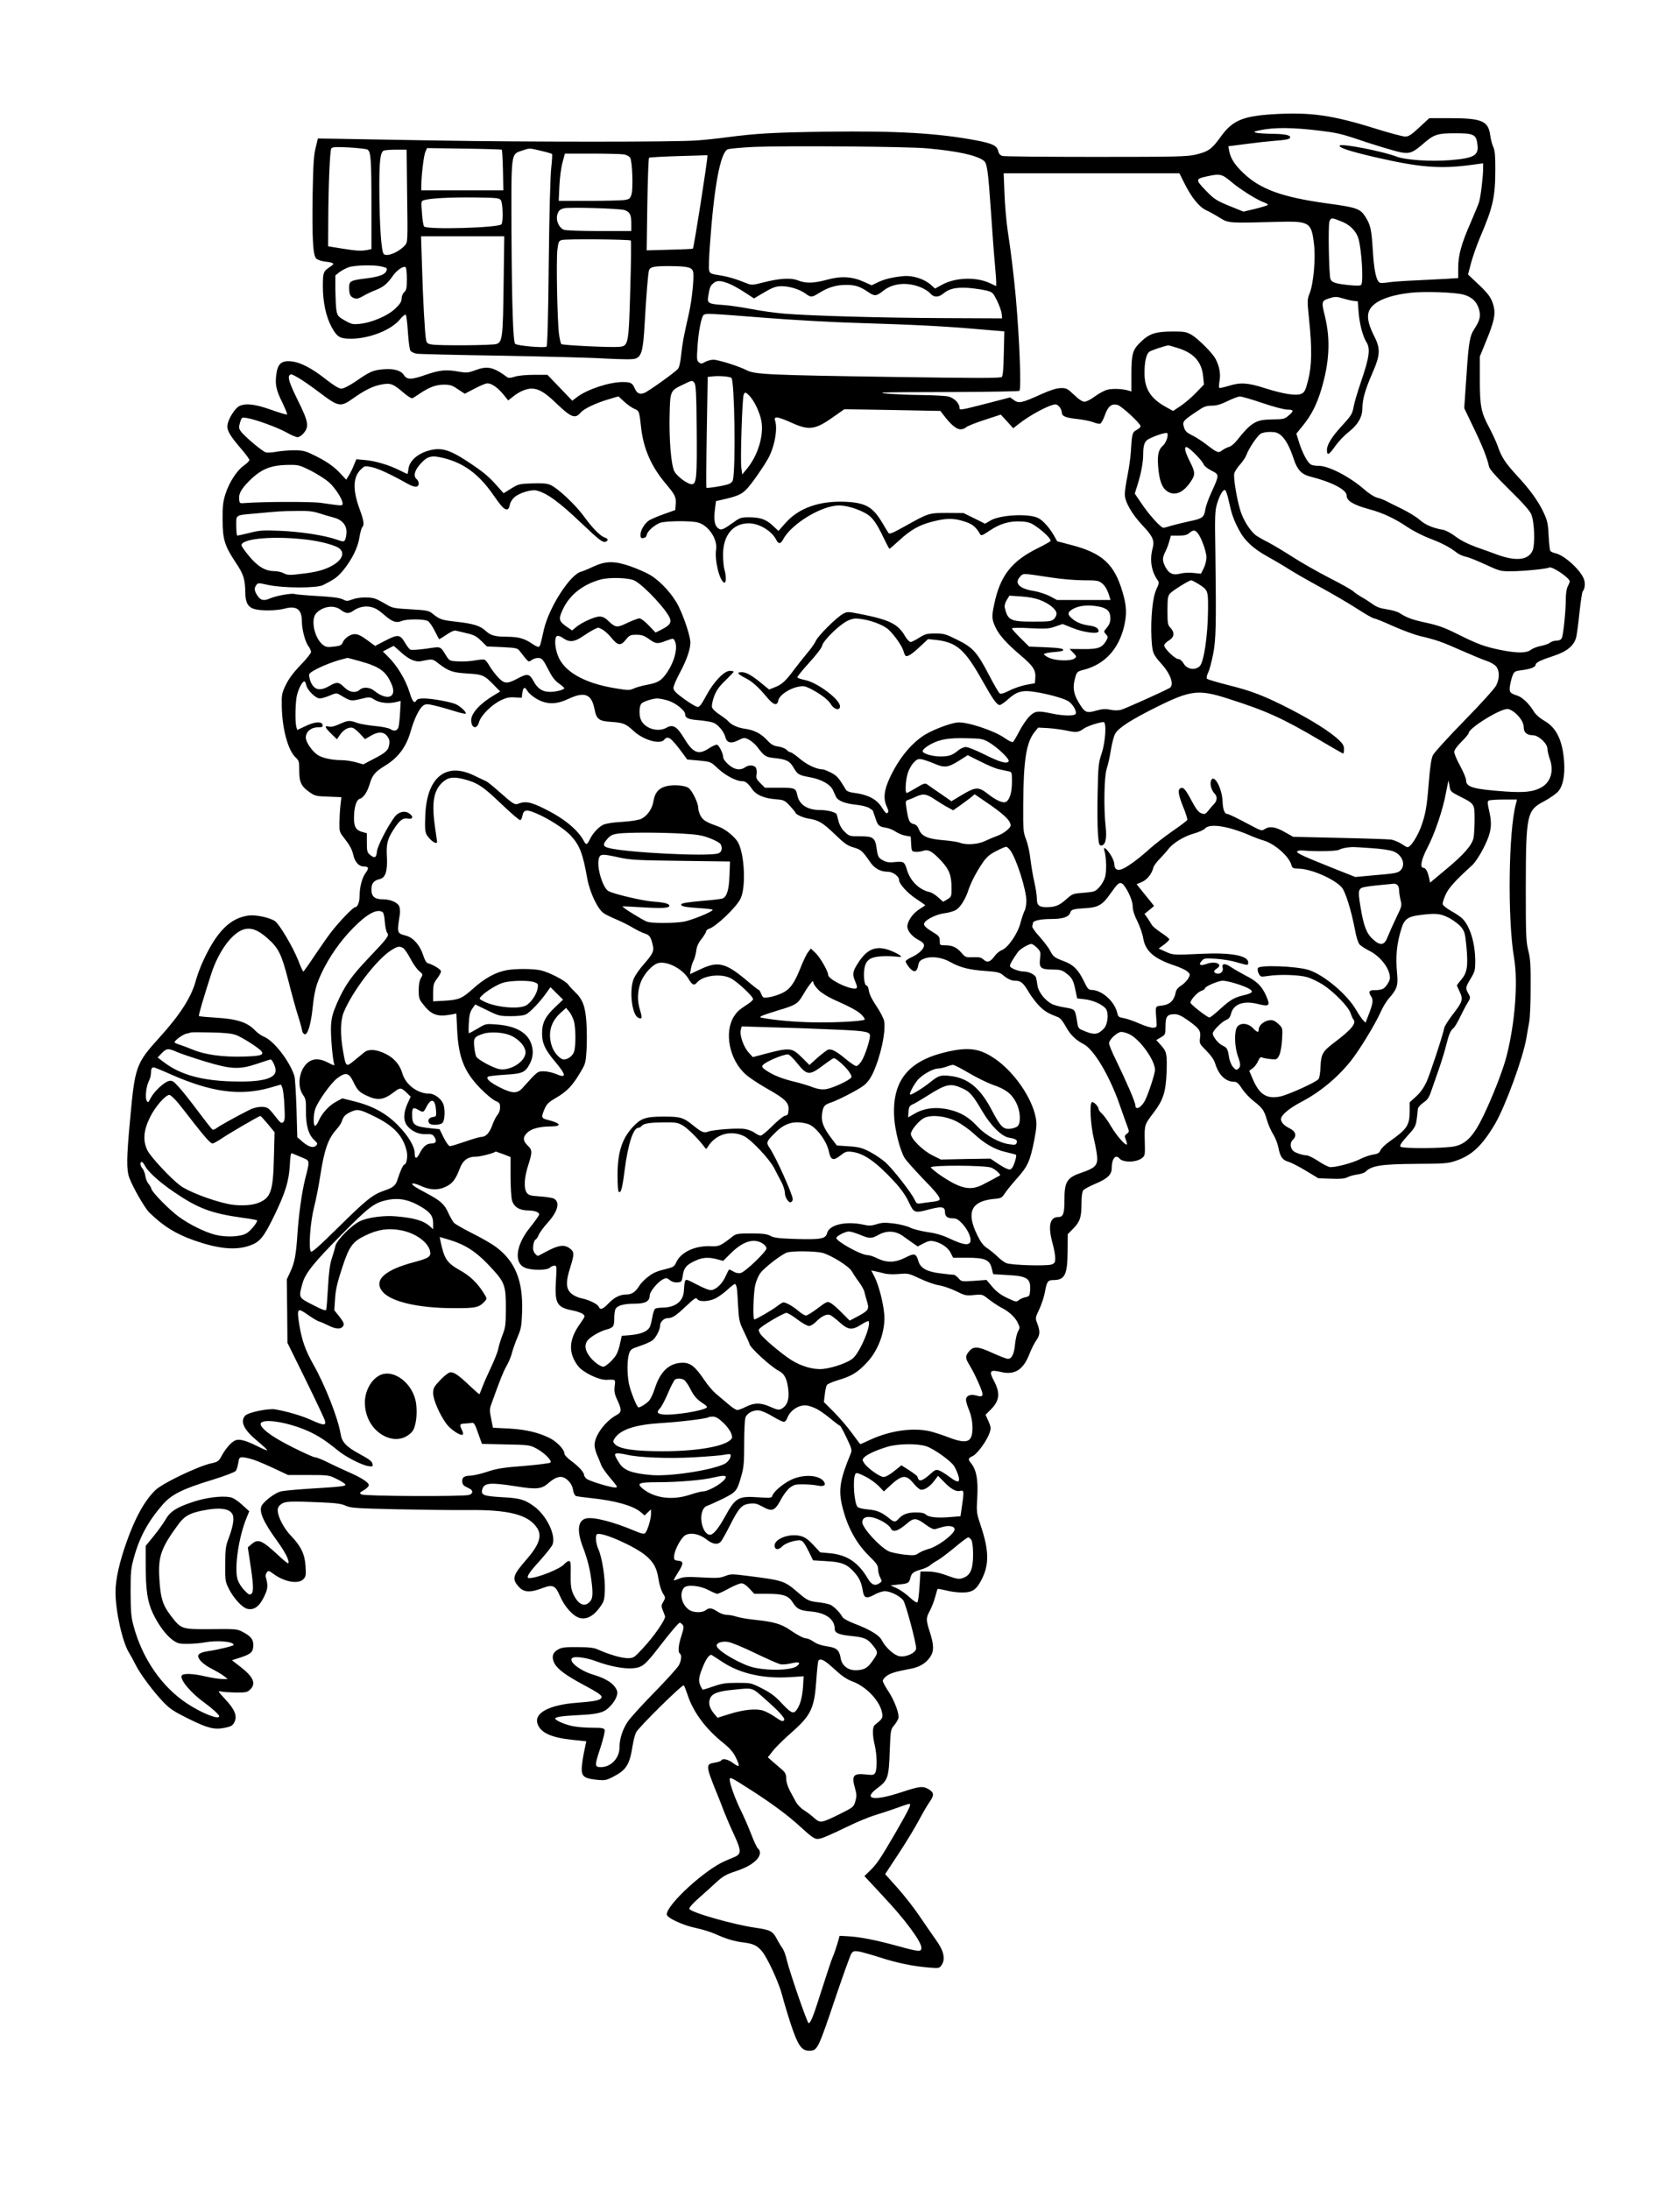 <?xml version="1.0" standalone="no"?>
<!DOCTYPE svg PUBLIC "-//W3C//DTD SVG 20010904//EN"
 "http://www.w3.org/TR/2001/REC-SVG-20010904/DTD/svg10.dtd">
<svg version="1.0" xmlns="http://www.w3.org/2000/svg"
 width="1280pt" height="1668pt" viewBox="0 0 1280 1668"
 preserveAspectRatio="xMidYMid meet">
<g transform="translate(0,1668) scale(0.1,-0.1)"
fill="#000000" stroke="none">
<path d="M9699 15810 c-233 -15 -310 -48 -400 -174 -66 -92 -93 -111 -190
-134 -66 -15 -151 -17 -759 -17 -377 0 -697 3 -712 7 -19 6 -28 17 -33 38 -9
40 -43 57 -163 80 -295 56 -606 74 -1147 67 -407 -6 -529 -13 -760 -43 -66 -9
-169 -20 -230 -24 -154 -12 -1285 -12 -2000 0 -330 6 -664 11 -741 13 l-142 2
-17 -70 c-14 -55 -19 -130 -23 -351 -5 -333 2 -468 27 -493 10 -10 41 -21 71
-24 65 -8 72 -14 40 -36 -58 -38 -60 -44 -60 -154 0 -119 24 -230 67 -309 41
-75 62 -88 147 -88 139 0 307 66 373 147 20 25 40 40 45 35 4 -4 12 -65 16
-134 5 -73 13 -133 20 -141 7 -8 27 -17 45 -21 18 -3 302 -10 632 -15 330 -6
692 -15 805 -22 146 -7 213 -8 233 0 45 17 57 63 68 254 14 245 27 399 34 419
10 26 40 32 165 31 135 -1 167 -10 172 -50 6 -51 -11 -210 -32 -305 -44 -194
-50 -229 -60 -319 -6 -61 -15 -98 -26 -110 -25 -28 -225 -171 -255 -182 -36
-14 -57 -3 -74 37 -17 39 -30 46 -91 46 -102 0 -271 -56 -348 -115 l-36 -27
-94 98 -95 99 -103 0 c-63 0 -120 -6 -146 -14 -28 -10 -48 -11 -56 -5 -107 79
-152 89 -245 54 -54 -20 -66 -21 -124 -11 -101 18 -144 13 -254 -24 -111 -39
-142 -39 -167 0 -22 34 -78 49 -157 42 -76 -6 -101 -17 -212 -94 -48 -32 -89
-53 -106 -53 -19 0 -55 22 -117 70 -110 87 -197 132 -269 138 -72 6 -100 -20
-110 -102 -10 -76 -1 -117 47 -214 22 -46 38 -85 35 -89 -3 -3 -58 13 -122 36
-121 43 -191 51 -240 29 -33 -15 -86 -98 -92 -145 -5 -42 16 -79 114 -193 29
-34 53 -67 53 -74 0 -7 -19 -26 -42 -42 -53 -37 -113 -129 -141 -219 -18 -57
-22 -93 -21 -195 0 -149 16 -199 102 -328 58 -86 70 -126 71 -230 1 -72 22
-108 69 -121 53 -15 168 -13 230 3 91 25 132 -5 132 -97 0 -61 25 -155 49
-188 12 -15 21 -36 21 -45 0 -9 -36 -55 -81 -101 -56 -58 -90 -105 -112 -151
-30 -62 -32 -74 -30 -162 2 -167 47 -334 104 -388 27 -25 29 -32 29 -102 0
-89 15 -120 80 -165 40 -28 51 -30 142 -33 l99 -4 -7 -61 c-4 -33 -7 -93 -8
-132 -1 -65 2 -75 29 -109 48 -61 67 -94 77 -139 12 -53 43 -87 79 -87 39 0
42 -12 14 -50 -26 -35 -45 -107 -45 -170 0 -49 -15 -90 -34 -90 -16 0 -122
-110 -187 -195 -25 -33 -81 -113 -124 -177 -43 -65 -81 -118 -84 -118 -3 0
-21 37 -38 83 -41 104 -145 279 -178 301 -40 27 -144 49 -197 43 -142 -17
-246 -120 -350 -346 -22 -47 -46 -113 -55 -146 -32 -125 -119 -262 -274 -433
-185 -204 -191 -221 -229 -643 -26 -277 -27 -370 -5 -429 25 -70 117 -230 151
-264 107 -105 203 -165 346 -215 181 -63 311 -76 416 -40 81 27 109 61 189
224 86 177 114 266 121 388 3 67 8 97 16 93 6 -3 38 -16 71 -30 69 -29 67 -18
30 -166 -26 -104 -50 -279 -60 -435 -9 -139 -21 -205 -53 -272 l-27 -58 3
-242 2 -241 140 -284 c76 -155 142 -295 146 -310 9 -38 -9 -37 -105 6 -70 32
-182 65 -274 81 -53 9 -207 -23 -229 -48 -41 -45 -10 -108 94 -194 43 -36 77
-67 74 -70 -2 -2 -35 11 -72 30 -87 44 -139 58 -168 47 -31 -11 -73 -58 -105
-115 -24 -45 -30 -50 -82 -61 -105 -24 -376 -154 -427 -206 -81 -80 -151 -207
-214 -383 -58 -161 -88 -296 -88 -391 0 -146 53 -384 104 -464 12 -19 34 -60
49 -90 33 -68 135 -205 214 -287 48 -50 81 -71 190 -125 146 -72 197 -85 278
-68 45 9 58 17 70 41 25 47 5 97 -68 175 -58 63 -60 66 -32 60 17 -4 67 -7
113 -8 74 0 86 2 107 22 49 46 26 98 -77 177 l-61 47 68 22 c79 26 95 42 95
96 0 42 -21 67 -85 100 -37 20 -55 21 -236 19 -228 -2 -229 -1 -311 107 -59
78 -76 134 -84 281 -10 165 13 230 141 405 48 67 87 90 187 110 141 29 220 15
234 -41 8 -32 -5 -95 -37 -178 -19 -51 -23 -79 -23 -190 -1 -125 0 -132 29
-189 35 -70 100 -140 138 -150 51 -12 91 15 127 88 32 65 34 88 14 157 -2 8 2
23 9 32 11 16 15 15 53 -13 83 -60 186 -78 225 -39 19 19 21 30 17 98 -5 92
-35 154 -111 233 -54 56 -98 141 -101 190 -1 22 6 36 25 50 31 23 65 25 298
15 121 -5 163 -11 195 -26 37 -17 77 -20 386 -27 190 -4 432 -7 539 -6 315 4
466 -34 533 -136 40 -60 16 -130 -82 -242 -101 -116 -110 -144 -64 -199 43
-52 89 -55 194 -15 71 27 93 16 126 -62 36 -84 105 -160 156 -169 51 -10 100
17 145 78 35 48 38 57 41 132 4 93 -20 248 -48 313 -21 46 -26 107 -11 116 33
21 291 -93 374 -165 59 -51 82 -94 95 -182 6 -37 20 -83 32 -102 21 -34 21
-35 4 -65 -16 -26 -17 -34 -5 -63 7 -17 15 -39 18 -48 6 -22 -84 -153 -168
-243 -69 -74 -72 -76 -118 -76 -46 0 -141 28 -226 66 -31 14 -67 18 -155 18
-99 1 -120 -2 -150 -19 -41 -24 -49 -58 -26 -104 23 -44 87 -92 216 -161 133
-71 154 -88 140 -105 -14 -17 -55 -25 -188 -35 -208 -16 -323 -78 -297 -158
21 -69 103 -107 265 -124 l107 -11 -19 -91 c-10 -50 -17 -109 -16 -131 4 -49
27 -63 121 -72 59 -5 69 -3 127 28 93 49 118 91 140 233 6 38 18 83 26 100 20
40 355 370 364 359 4 -4 17 -37 29 -73 43 -132 139 -261 277 -370 43 -35 71
-67 88 -102 37 -75 34 -85 -16 -49 -41 31 -81 40 -93 22 -3 -6 -25 -13 -50
-17 -69 -10 -68 -24 13 -224 17 -41 43 -106 57 -145 15 -38 49 -119 77 -178
57 -124 58 -149 3 -172 -19 -8 -51 -22 -71 -30 -152 -65 -444 -332 -444 -407
0 -26 127 -85 229 -105 42 -9 101 -27 131 -40 92 -41 153 -60 221 -68 76 -9
107 -23 144 -67 43 -51 131 -243 155 -338 12 -47 42 -147 67 -223 52 -156 80
-197 137 -197 65 0 67 5 207 420 55 162 107 306 115 319 14 20 21 22 57 17 23
-4 97 -25 163 -46 129 -42 251 -67 375 -77 75 -6 77 -5 94 21 30 45 16 107
-44 190 -28 39 -84 121 -125 181 -41 61 -116 157 -168 215 l-94 105 102 155
c56 85 126 200 155 255 29 55 66 118 81 139 36 51 35 72 -4 96 -46 28 -70 25
-210 -21 -210 -70 -299 -55 -183 31 80 59 87 81 94 281 6 162 7 166 34 198 15
18 29 42 32 54 8 32 -29 132 -76 204 -23 34 -42 70 -43 80 0 9 14 27 31 39 32
21 64 31 185 54 66 13 113 42 145 89 30 44 29 91 -2 188 -31 97 -31 107 0 165
14 26 32 73 40 104 8 31 17 59 19 61 2 2 31 -3 64 -11 33 -9 88 -16 122 -16
79 0 110 21 150 101 57 111 55 219 -5 400 -35 105 -36 107 -29 225 7 131 -6
206 -46 257 -27 33 -25 39 12 57 36 17 112 123 129 181 10 30 8 43 -10 84
l-22 49 41 41 c66 67 72 123 24 215 -42 79 -33 90 56 69 102 -23 166 17 213
137 15 39 39 86 52 104 29 40 31 68 9 127 -17 43 -17 44 15 112 18 39 37 98
43 133 14 78 22 88 65 88 86 0 106 42 107 217 l1 132 43 44 c51 52 62 86 62
193 0 49 5 87 13 97 6 9 46 30 87 48 97 40 130 71 130 120 0 73 30 110 59 75
28 -33 131 -31 173 4 22 17 23 25 20 129 -3 124 -2 125 69 218 71 93 91 155
97 300 5 145 2 162 -43 212 l-35 39 35 21 c34 20 35 22 35 84 0 75 13 92 69
92 28 0 53 -12 104 -48 86 -62 98 -79 90 -133 -5 -42 -4 -45 48 -97 35 -35 58
-68 67 -96 27 -90 80 -141 148 -141 17 0 32 -14 57 -52 18 -29 59 -72 90 -96
67 -52 79 -70 101 -147 10 -33 31 -81 47 -106 16 -25 33 -70 39 -99 13 -71 32
-97 77 -109 20 -6 79 -36 132 -68 l96 -58 96 -3 c70 -3 104 0 125 11 16 8 50
18 76 21 26 4 54 13 61 20 47 48 121 59 387 61 213 1 241 3 301 23 122 41 200
113 299 280 80 137 213 500 240 657 6 39 16 93 21 120 6 28 11 145 11 260 1
175 -2 223 -18 285 -17 68 -19 114 -19 475 1 564 7 592 140 662 44 24 92 57
107 75 37 42 52 122 45 228 -12 162 -59 258 -151 310 -33 19 -64 46 -78 68
-38 63 -88 110 -126 123 -59 19 -65 27 -57 78 4 25 13 60 20 77 12 29 19 33
67 39 67 8 108 24 108 41 0 17 35 35 140 69 99 33 152 77 169 140 5 22 17 107
25 189 9 82 20 154 24 160 19 23 22 67 8 100 -30 71 -152 180 -216 192 -17 4
-34 12 -38 18 -4 6 -10 58 -13 116 -4 91 -10 115 -37 174 -42 89 -103 174
-202 281 -89 96 -121 144 -149 228 -11 31 -40 94 -64 139 -63 117 -72 163 -72
368 l0 175 47 115 c61 147 74 207 58 268 -15 61 -39 95 -124 174 l-71 67 23
88 c13 48 45 140 72 203 96 223 113 304 113 515 0 98 -3 139 -16 166 -9 20
-19 60 -23 89 -15 110 -64 130 -315 130 l-149 0 -76 -70 c-62 -58 -81 -70
-108 -70 -19 0 -119 27 -222 59 -335 105 -500 128 -785 111z m361 -126 c111
-13 164 -25 260 -57 143 -49 302 -97 352 -107 66 -13 93 -3 168 62 84 74 110
83 247 83 144 0 161 -9 170 -89 10 -81 -28 -101 -209 -116 -153 -12 -341 1
-413 29 -102 39 -411 99 -427 83 -15 -15 77 -45 272 -90 335 -77 489 -90 723
-59 l97 13 0 -40 c0 -62 -19 -217 -31 -256 -6 -19 -36 -90 -65 -158 -70 -159
-94 -247 -94 -343 l0 -77 -92 -6 c-51 -3 -158 -8 -237 -12 -79 -3 -168 -10
-198 -14 -30 -5 -60 -7 -68 -4 -28 11 -45 85 -55 237 -10 170 -17 203 -59 269
-37 58 -69 69 -285 98 -350 48 -518 109 -649 238 -63 61 -91 107 -102 163 l-6
35 133 17 c73 10 165 20 203 23 107 8 135 14 135 28 0 18 -44 26 -149 27 -47
1 -97 4 -111 8 -22 7 -18 9 30 19 107 23 252 22 460 -4z m-2995 -134 c230 -21
373 -52 429 -93 27 -20 34 -71 56 -387 11 -162 24 -342 30 -399 5 -58 10 -119
10 -137 l0 -33 -52 24 c-105 48 -263 41 -363 -15 l-51 -28 -31 28 c-50 45
-137 73 -208 67 -84 -8 -145 -22 -198 -48 l-46 -22 -60 27 c-89 40 -175 45
-281 15 -101 -27 -159 -29 -220 -5 -55 22 -142 16 -267 -16 -73 -19 -88 -20
-116 -9 -92 37 -146 53 -214 64 -66 10 -74 14 -80 37 -4 14 -1 101 6 195 31
440 78 697 134 727 12 6 103 14 202 19 250 10 1174 3 1320 -11z m-4266 -9 c27
-15 31 -73 31 -437 l0 -321 -31 -7 c-48 -9 -82 -7 -195 11 l-104 17 1 195 c1
256 12 532 23 550 7 11 33 13 133 8 68 -4 132 -11 142 -16z m1024 -1 c3 -3 7
-74 9 -157 l3 -153 -312 0 -313 0 0 38 c1 82 19 229 31 256 l13 28 283 -4
c155 -2 284 -6 286 -8z m300 -9 c43 -10 80 -21 83 -24 3 -3 0 -49 -6 -104 -7
-59 -15 -348 -19 -725 -4 -409 -10 -631 -17 -638 -12 -12 -224 6 -239 21 -16
16 -25 298 -28 849 -2 611 -5 594 78 622 62 21 55 21 148 -1z m-1021 -343 c5
-346 4 -353 -16 -376 -47 -52 -133 -89 -161 -68 -20 15 -34 219 -35 511 0 197
7 261 32 277 7 4 50 8 94 8 l82 0 4 -352z m1651 316 c23 -4 42 -15 49 -27 16
-31 23 -237 9 -279 -11 -32 -16 -36 -58 -42 -25 -3 -147 -6 -271 -6 l-225 0 5
113 c3 63 13 141 24 180 l18 67 206 0 c113 0 222 -3 243 -6z m637 -11 c0 -41
-103 -700 -111 -707 -2 -2 -82 -6 -178 -8 l-174 -5 5 349 c3 192 9 352 13 356
3 4 102 9 218 13 117 3 215 6 220 7 4 1 7 -1 7 -5z m3632 -205 c55 -111 113
-183 167 -209 25 -11 73 -38 105 -58 67 -41 65 -41 431 -31 253 7 266 -1 286
-166 14 -110 -3 -302 -32 -376 -20 -51 -20 -55 -5 -202 23 -217 21 -351 -7
-461 -20 -78 -27 -92 -51 -104 -38 -18 -136 -3 -281 43 -127 41 -186 45 -276
16 -34 -10 -66 -17 -69 -15 -4 3 -3 27 2 55 9 53 -1 109 -30 165 -23 45 -131
153 -182 184 -41 23 -55 26 -145 26 -131 -1 -175 -15 -240 -76 -66 -62 -75
-93 -75 -254 l0 -127 -22 7 c-45 14 -124 17 -163 6 -22 -6 -64 -29 -94 -51
-29 -22 -64 -40 -78 -40 -16 0 -44 18 -80 53 -51 48 -59 52 -102 51 -32 -1
-77 -15 -146 -46 -148 -67 -173 -73 -209 -46 l-30 21 -165 -43 c-219 -56 -221
-57 -221 -34 0 33 -42 74 -85 84 -22 5 -114 10 -205 11 -166 2 -337 13 -290
19 14 2 251 4 527 4 275 1 505 5 510 9 15 16 1 387 -27 707 -15 161 -37 352
-62 510 -11 74 -22 204 -25 288 l-6 152 669 0 670 0 36 -72z m358 8 c68 -58
197 -139 249 -157 17 -6 31 -14 31 -19 0 -4 -42 -17 -93 -30 l-93 -22 -79 32
c-127 51 -141 59 -211 132 -76 79 -75 86 9 104 102 23 117 19 187 -40z m-5564
-141 c15 -21 19 -161 5 -183 -17 -27 -565 -43 -590 -17 -5 6 -13 51 -16 101
-7 89 -7 92 14 99 47 15 204 23 385 21 171 -2 190 -4 202 -21z m942 -75 c42
-15 52 -36 52 -104 l0 -56 -244 0 c-135 0 -256 4 -270 10 -34 13 -59 64 -52
105 7 35 19 50 51 58 36 11 429 -1 463 -13z m5475 -92 c56 -24 102 -73 117
-125 24 -84 39 -323 22 -351 -7 -9 -29 -10 -100 -3 -94 10 -126 20 -135 45
-12 31 -19 411 -8 439 12 31 17 31 104 -5z m-6396 -475 c-5 -397 -9 -437 -53
-453 -28 -11 -436 -14 -495 -4 -31 5 -38 11 -43 37 -9 43 -24 316 -31 570 l-7
217 317 0 317 0 -5 -367z m969 335 c4 -4 2 -171 -4 -371 -12 -424 -14 -432
-84 -439 -62 -6 -431 12 -441 21 -5 5 -13 40 -18 77 -13 99 -22 567 -12 644 7
57 11 65 33 72 32 9 516 5 526 -4z m-1903 -197 c46 -11 49 -13 41 -35 -11 -27
-55 -44 -150 -56 -124 -15 -134 -21 -134 -69 0 -53 8 -71 38 -82 19 -7 33 -4
67 15 23 14 66 35 96 46 61 24 88 47 131 107 29 44 81 79 98 68 6 -3 10 -43
10 -89 0 -70 -3 -86 -20 -101 -12 -11 -20 -31 -20 -48 0 -24 -11 -42 -49 -78
-57 -55 -182 -108 -273 -116 -50 -5 -62 -2 -111 26 -52 30 -56 35 -64 79 -4
26 -7 96 -8 155 l0 109 30 24 c17 13 48 30 70 38 45 16 190 20 248 7z m2645
-129 c27 -10 82 -40 123 -67 l74 -48 30 18 c110 66 131 75 181 75 60 0 137
-24 181 -56 41 -31 49 -30 105 5 67 42 129 61 204 61 70 0 107 -12 168 -54 50
-34 62 -33 114 8 76 61 187 70 293 25 26 -11 56 -31 68 -45 26 -30 61 -31 98
0 46 38 97 49 192 43 47 -4 109 -13 136 -20 48 -12 51 -16 82 -78 17 -35 33
-80 35 -99 l3 -35 -443 2 c-475 2 -1006 17 -1217 34 -71 6 -186 22 -255 36
-69 13 -163 27 -210 30 -111 7 -122 14 -115 61 12 71 15 82 37 102 27 25 54
25 116 2z m5602 -86 c64 -17 104 -55 120 -117 13 -47 4 -81 -34 -140 -38 -57
-46 -100 -63 -361 l-17 -247 71 -148 c68 -140 104 -232 118 -297 4 -20 53 -75
155 -176 97 -94 155 -160 166 -186 25 -57 31 -228 11 -277 -31 -73 -124 -84
-266 -33 -36 14 -110 40 -164 59 -63 23 -118 51 -158 81 -34 26 -76 48 -97 51
-75 13 -132 37 -175 75 -24 22 -87 60 -138 85 -52 25 -105 52 -119 59 -14 8
-43 19 -66 25 -24 6 -65 32 -103 66 -114 98 -269 177 -345 177 -22 -1 -48 4
-57 9 -26 14 -63 83 -90 165 l-22 71 52 64 c62 77 102 155 137 269 63 209 72
382 29 560 -29 118 -29 119 47 142 30 9 48 8 90 -5 29 -9 67 -18 83 -19 l30
-3 6 -80 c7 -91 31 -185 61 -233 30 -48 20 -118 -40 -292 -27 -80 -53 -166
-57 -190 -10 -60 -18 -74 -88 -150 -80 -87 -117 -146 -117 -188 0 -46 16 -38
66 34 23 32 68 79 100 104 69 54 104 113 104 180 0 68 22 143 75 265 63 144
65 189 11 293 -46 92 -55 154 -27 199 39 62 145 104 308 123 107 12 336 4 403
-14z m-5330 -176 c212 -17 534 -35 715 -40 429 -13 663 -25 913 -47 l204 -17
-4 -168 c-2 -115 -7 -171 -15 -179 -10 -10 -184 -10 -835 0 -939 14 -1045 19
-1107 50 -62 32 -218 81 -256 81 -18 0 -47 -8 -63 -17 -26 -15 -32 -15 -47 -3
-16 13 -17 27 -11 115 7 117 30 235 48 247 19 12 39 11 458 -22z m3151 -230
c125 -38 186 -107 196 -219 l6 -60 -59 -61 c-32 -34 -85 -79 -117 -101 l-59
-39 -48 26 c-123 67 -170 140 -170 263 0 85 13 143 36 161 12 11 119 46 145
49 4 1 35 -8 70 -19z m-6696 -229 c28 -16 102 -67 165 -115 141 -106 155 -108
251 -40 90 64 152 94 219 106 68 12 86 4 168 -66 30 -26 59 -43 65 -39 7 3 31
19 55 35 71 48 123 68 183 68 49 0 65 -5 108 -35 l52 -34 75 39 c41 22 85 40
97 40 33 0 79 -32 122 -84 l37 -46 38 30 c47 38 100 60 140 60 52 0 99 -27
179 -103 121 -117 152 -130 194 -81 26 31 111 72 215 103 l74 22 43 -40 c24
-22 59 -47 78 -55 37 -15 38 -17 52 -146 18 -157 76 -291 184 -420 77 -92 84
-106 79 -166 l-3 -39 -87 -31 c-48 -17 -99 -39 -113 -48 -34 -23 -65 -74 -65
-109 0 -24 4 -28 23 -25 14 2 23 11 25 25 4 26 53 70 99 90 37 15 226 18 287
4 81 -19 154 -125 142 -206 -13 -82 27 -242 62 -253 15 -5 16 49 2 98 -6 19
-11 70 -11 112 -1 149 74 242 196 242 79 0 175 -58 209 -125 17 -35 34 -34 53
3 63 118 293 258 426 258 54 0 137 -24 199 -58 53 -28 85 -72 143 -194 21 -43
39 -78 42 -78 3 0 38 31 79 68 80 74 148 113 241 137 106 28 164 30 241 6 68
-20 95 -41 128 -97 10 -17 15 -15 74 24 80 54 153 75 239 70 55 -3 74 -9 114
-37 63 -43 119 -100 111 -112 -3 -5 -46 -29 -96 -54 -200 -98 -288 -210 -333
-427 -20 -93 -19 -114 9 -175 30 -63 83 -122 197 -219 92 -78 112 -110 107
-170 l-3 -38 -66 -12 c-36 -7 -94 -26 -128 -44 -47 -23 -66 -28 -76 -20 -7 6
-44 69 -81 141 -90 172 -121 207 -241 266 -88 44 -102 48 -167 48 -63 0 -77
-4 -122 -32 -28 -18 -58 -33 -66 -33 -9 0 -28 20 -42 44 -54 93 -116 124 -335
168 -101 20 -105 20 -137 3 -50 -27 -189 -165 -208 -206 -9 -20 -38 -61 -63
-90 -25 -30 -70 -87 -100 -126 -68 -92 -96 -117 -150 -138 l-43 -17 -48 39
c-80 67 -125 93 -160 93 -43 0 -34 -13 28 -45 52 -26 99 -69 165 -148 48 -58
77 -66 85 -22 7 38 80 89 147 103 42 9 53 8 96 -13 78 -40 138 -85 159 -121
23 -39 68 -49 68 -14 0 52 -170 180 -265 200 -30 6 -57 15 -60 20 -3 4 37 54
89 111 56 61 97 115 100 131 7 38 131 159 191 188 36 18 57 21 93 17 86 -10
181 -46 222 -83 45 -41 106 -129 115 -167 4 -15 11 -30 16 -33 14 -8 50 15
112 74 l58 54 59 -6 c159 -18 221 -72 355 -311 80 -142 110 -185 132 -185 8 0
38 20 65 45 64 58 108 70 201 55 99 -15 218 -48 255 -70 34 -21 66 -74 58 -96
-7 -19 -90 -18 -181 1 -109 23 -129 21 -173 -23 -21 -21 -55 -72 -76 -112 -21
-41 -43 -78 -49 -82 -6 -3 -36 11 -66 33 -81 56 -287 123 -356 116 -61 -6
-207 -63 -266 -105 -97 -67 -185 -178 -249 -315 -45 -96 -52 -161 -23 -222 12
-26 14 -38 6 -46 -9 -9 -20 2 -43 39 -38 62 -102 97 -200 111 -44 5 -68 14
-75 26 -54 90 -67 106 -114 130 -28 14 -56 25 -64 25 -44 0 -118 34 -172 80
-32 27 -65 50 -72 50 -7 0 -20 8 -30 19 -10 10 -38 21 -64 25 -36 5 -53 15
-85 49 -48 51 -98 76 -168 86 -56 8 -104 30 -127 57 -8 10 -38 32 -66 51 -30
19 -55 43 -58 56 -4 13 4 50 16 83 17 45 37 74 86 121 34 33 63 64 63 67 0 3
-13 6 -30 6 -43 0 -124 -85 -180 -190 -33 -62 -50 -85 -64 -85 -11 0 -57 27
-102 60 -63 45 -83 66 -83 84 -1 13 21 65 48 115 52 97 81 179 81 232 0 45
-45 184 -89 274 -43 89 -135 190 -215 239 -31 19 -100 49 -154 68 -121 42
-188 41 -284 -4 -35 -17 -75 -33 -89 -37 -84 -19 -246 -272 -285 -441 -27
-121 -29 -128 -40 -132 -6 -2 -28 9 -50 24 -59 40 -101 52 -191 53 -91 0 -126
10 -163 45 -40 38 -95 55 -221 69 -117 13 -128 17 -190 67 -22 17 -46 22 -161
28 -125 7 -140 10 -184 37 -27 16 -62 35 -78 41 -39 18 -132 16 -182 -3 -38
-14 -44 -14 -73 1 -23 11 -78 19 -189 25 -87 5 -165 12 -175 15 -23 9 -142
-12 -192 -34 -48 -21 -73 -13 -98 29 -20 34 -21 50 -4 74 12 17 17 17 92 0
114 -24 366 -25 415 -1 93 47 112 61 159 118 65 82 108 169 120 248 6 36 15
69 21 75 17 17 12 51 -20 138 -54 147 -51 245 10 303 29 28 30 28 86 16 51
-12 140 -53 270 -126 54 -30 84 -29 84 3 0 11 -7 25 -15 32 -27 22 -18 64 25
113 57 64 87 72 184 47 151 -38 265 -123 371 -275 64 -92 85 -115 106 -115 11
0 19 11 23 34 4 21 19 45 37 60 38 32 127 59 166 50 80 -19 174 -88 346 -252
133 -126 160 -147 182 -138 21 8 19 24 -6 31 -35 11 -96 73 -160 162 -66 90
-200 216 -257 240 -26 11 -63 14 -137 11 -97 -3 -105 -5 -160 -39 l-58 -36
-49 55 c-65 74 -105 107 -226 187 -146 96 -209 111 -312 78 -74 -24 -130 -77
-137 -130 -3 -24 -7 -43 -10 -43 -2 0 -29 13 -61 29 -78 39 -181 70 -261 77
l-66 6 -18 -43 c-9 -24 -26 -59 -38 -78 l-21 -35 -42 45 c-52 57 -114 99 -208
144 -63 31 -82 35 -148 35 -42 0 -102 -5 -134 -11 -32 -6 -68 -8 -80 -5 -27 7
-169 127 -192 162 -15 21 -15 31 -5 66 12 40 13 40 52 34 65 -10 234 -72 302
-110 35 -20 73 -36 85 -36 11 0 32 14 46 31 42 50 36 87 -44 248 -65 132 -80
178 -63 194 10 10 14 9 68 -22z m3298 0 c24 -24 33 -688 11 -778 -4 -14 -18
-26 -37 -32 -41 -13 -159 -32 -165 -26 -2 2 -1 193 3 424 l7 420 37 4 c50 6
133 -1 144 -12z m-282 -38 c11 -13 15 -85 17 -352 3 -361 -1 -414 -34 -419
-31 -4 -116 58 -137 100 -24 49 -40 243 -35 434 4 176 5 179 103 225 70 34 69
34 86 12z m421 -100 c37 -40 77 -125 89 -190 20 -108 -26 -261 -109 -362 l-37
-45 -7 54 c-8 61 7 526 18 553 9 23 16 22 46 -10z m3907 -53 c83 -28 166 -50
190 -50 49 0 51 -10 10 -44 -34 -29 -34 -29 -139 -31 -111 -2 -150 -26 -253
-156 -20 -26 -48 -50 -63 -53 -15 -4 -38 -16 -52 -26 -28 -23 -37 -20 -124 47
-31 24 -79 55 -107 68 -41 21 -52 32 -61 63 -12 42 -7 48 104 122 48 33 67 40
108 40 37 0 68 9 121 35 39 19 81 35 94 35 13 0 91 -22 172 -50z m-1545 -32
c9 -12 16 -30 16 -39 0 -29 28 -41 114 -50 47 -5 103 -16 125 -25 23 -9 47
-14 54 -11 8 3 24 33 36 67 24 67 50 87 95 76 30 -7 176 -142 176 -162 0 -7
-13 -20 -30 -29 -33 -17 -36 -28 -44 -166 -3 -48 -15 -130 -26 -184 -11 -53
-20 -117 -20 -140 0 -57 52 -148 133 -235 80 -84 95 -117 79 -176 -24 -90 -10
-177 40 -246 10 -14 8 -26 -11 -65 -29 -60 -45 -222 -38 -370 6 -114 11 -127
75 -198 73 -81 101 -165 62 -186 -46 -26 -342 -159 -370 -166 -20 -5 -53 -5
-81 1 -37 8 -61 6 -108 -7 -75 -21 -86 -16 -135 67 -39 66 -45 116 -22 191 10
36 16 41 58 52 162 40 271 156 313 334 21 91 19 154 -11 255 -62 216 -154 301
-392 363 l-107 28 -28 49 c-34 58 -82 111 -117 128 -69 36 -290 25 -362 -18
l-43 -25 -82 41 -82 40 -123 1 c-141 0 -142 0 -321 -100 -96 -54 -121 -64
-128 -52 -5 8 -27 43 -48 79 -72 120 -127 151 -281 158 -198 8 -353 -47 -454
-160 l-55 -62 -44 41 c-51 48 -96 63 -183 63 -55 0 -68 -4 -110 -35 -86 -61
-98 -66 -122 -49 -27 19 -35 63 -25 143 l8 64 78 18 c91 22 122 37 158 76 37
39 122 161 160 228 50 88 76 230 54 293 -11 34 22 29 126 -18 138 -62 181 -55
338 58 l64 45 366 -6 366 -7 25 -33 c55 -72 97 -107 128 -107 16 0 35 7 42 15
7 8 69 33 139 56 l126 41 48 -52 47 -52 38 30 c91 72 238 150 284 152 9 0 24
-10 32 -22z m817 -241 c-7 -20 -19 -41 -27 -48 -37 -31 -47 -70 -40 -162 8
-104 28 -160 66 -187 59 -42 125 -15 184 74 34 51 33 69 -9 152 -40 79 -47
121 -16 105 30 -17 112 -102 121 -127 5 -13 31 -34 61 -49 60 -31 60 -31 -1
-165 -22 -47 -42 -104 -46 -127 -10 -64 -21 -73 -120 -93 -49 -11 -111 -26
-139 -34 -27 -9 -55 -16 -61 -16 -19 0 -105 94 -162 178 l-56 82 21 68 c26 81
43 171 43 228 0 75 10 104 44 121 55 28 131 52 140 43 4 -4 3 -24 -3 -43z
m869 27 c36 -31 68 -91 99 -186 26 -77 59 -112 124 -128 163 -41 277 -100 277
-144 0 -41 50 -71 173 -105 104 -28 193 -70 291 -136 45 -30 122 -69 173 -88
90 -34 152 -67 204 -108 14 -11 45 -25 69 -30 24 -5 92 -33 152 -61 107 -49
112 -50 198 -49 86 0 267 18 282 28 22 13 158 -79 158 -106 0 -5 -7 -22 -15
-37 -9 -17 -15 -56 -15 -94 0 -94 -19 -279 -31 -301 -6 -12 -21 -19 -41 -19
-17 0 -39 -7 -48 -15 -9 -8 -40 -19 -69 -25 -29 -5 -64 -19 -78 -30 -34 -26
-104 -26 -234 0 -119 25 -167 42 -324 120 -93 47 -145 66 -231 85 -113 24
-154 39 -210 75 -16 11 -61 24 -99 29 -51 8 -79 18 -109 41 -23 16 -59 40 -80
51 -21 12 -50 31 -63 43 -13 13 -97 60 -186 105 -89 46 -216 118 -282 161 -66
42 -149 92 -184 110 -36 18 -78 42 -93 53 -41 31 -94 113 -116 183 -28 86 -56
256 -48 288 4 15 24 46 45 69 21 23 43 57 49 75 15 43 79 139 105 157 12 9 44
15 73 15 42 0 59 -5 84 -26z m-7390 -270 c50 -26 111 -65 136 -87 47 -42 104
-129 104 -161 0 -20 5 -21 -167 4 -72 10 -447 9 -583 -2 -33 -3 -35 -1 -38 29
-4 41 15 77 74 137 93 94 167 124 306 125 72 1 82 -2 168 -45z m6991 -225 c22
-102 36 -143 77 -222 43 -84 111 -147 221 -207 45 -25 117 -67 159 -94 42 -27
149 -88 237 -136 88 -48 214 -121 279 -163 66 -43 126 -77 134 -77 8 0 74 -26
146 -59 72 -32 165 -66 206 -76 121 -28 167 -44 315 -110 77 -34 164 -70 192
-79 30 -10 62 -29 73 -43 26 -34 26 -92 -1 -145 -12 -23 -119 -142 -243 -268
-122 -125 -230 -243 -239 -263 -12 -24 -22 -92 -32 -219 -14 -176 -24 -232
-59 -328 -21 -55 -58 -120 -83 -142 -17 -16 -21 -15 -61 12 -24 16 -62 32 -85
35 -23 3 -200 9 -393 13 l-351 8 -66 37 c-70 40 -114 46 -151 22 -22 -15 -28
-13 -102 26 -109 58 -172 89 -183 89 -21 0 -34 35 -36 94 -4 109 -72 225 -90
153 -7 -26 8 -71 30 -93 21 -21 19 -53 -5 -78 -12 -12 -31 -34 -44 -51 -21
-26 -27 -29 -52 -20 -22 8 -40 30 -72 90 -49 92 -64 110 -86 102 -25 -10 -19
-49 19 -144 20 -48 33 -92 31 -98 -2 -6 -52 -44 -112 -85 -59 -41 -136 -101
-172 -133 -80 -73 -170 -140 -211 -156 -38 -16 -61 -2 -61 39 0 14 -14 48 -31
73 -33 50 -56 63 -44 25 14 -44 17 -154 5 -197 -6 -23 -26 -59 -44 -78 -31
-34 -36 -36 -118 -43 -85 -6 -87 -8 -137 -52 -50 -45 -83 -58 -148 -58 -56 0
-73 15 -73 63 0 23 -8 80 -19 127 -11 47 -24 126 -30 175 -5 50 -20 117 -33
150 -22 57 -23 72 -22 270 2 335 23 470 87 550 l27 33 77 -4 c43 -3 108 -12
145 -20 70 -15 87 -12 128 18 24 17 118 48 148 48 24 0 15 -150 -14 -237 -24
-72 -27 -95 -31 -296 -3 -121 -2 -261 2 -313 6 -81 9 -94 25 -94 32 0 44 51
34 143 -16 144 -11 385 8 442 10 28 24 92 32 143 8 51 23 107 33 124 26 45
121 106 318 204 256 127 318 135 543 62 284 -90 415 -149 691 -312 98 -58 182
-106 185 -106 3 0 6 15 6 34 0 27 -9 42 -45 75 -65 60 -197 143 -359 227 -198
102 -298 141 -476 185 -85 22 -158 43 -164 49 -5 5 -2 23 8 45 10 19 27 82 38
138 23 114 25 222 18 777 -5 284 -3 321 13 374 21 68 45 108 61 103 6 -2 18
-37 27 -78z m-6928 -99 c34 -11 82 -25 106 -31 63 -15 101 -56 101 -109 0 -23
-5 -50 -10 -60 -10 -18 -12 -18 -68 1 -92 32 -276 60 -432 66 -127 5 -156 3
-229 -16 -47 -11 -88 -21 -93 -21 -4 0 -8 33 -8 74 0 88 -11 81 150 95 178 17
188 18 308 19 90 2 126 -2 175 -18z m6690 -148 c28 -30 69 -143 69 -188 0 -23
-10 -60 -21 -83 l-21 -41 -58 6 c-32 4 -76 1 -99 -5 -54 -15 -88 0 -114 51
-24 47 -24 69 0 116 10 20 24 56 30 80 l12 42 58 0 c44 0 65 5 82 20 30 24 42
25 62 2z m-6781 -53 c90 -11 177 -33 225 -55 64 -31 51 -91 -30 -139 -60 -35
-125 -53 -242 -66 -88 -11 -104 -10 -132 4 -18 10 -52 17 -75 17 -66 0 -125
35 -190 114 -32 38 -58 75 -58 83 0 52 253 73 502 42z m5668 -288 c75 -12 184
-21 246 -21 99 0 114 -2 139 -22 25 -20 43 -50 59 -105 l7 -23 -204 0 -204 0
-54 29 c-31 16 -84 33 -124 40 -109 17 -149 59 -103 108 26 28 11 28 238 -6z
m-3174 -24 c74 -39 256 -236 270 -293 8 -31 -7 -49 -65 -79 l-46 -23 -52 54
c-28 30 -60 54 -71 54 -11 0 -53 -16 -93 -35 -80 -38 -88 -37 -147 18 -22 22
-42 31 -65 31 -37 -1 -134 -44 -178 -81 l-30 -25 -41 28 c-62 43 -65 59 -27
138 52 107 150 184 282 221 69 20 220 15 263 -8z m4295 -25 c74 -48 74 -49 73
-201 -2 -197 -32 -397 -64 -426 -36 -33 -96 -23 -121 20 -13 22 -29 35 -41 35
-25 0 -108 80 -108 104 0 9 16 26 35 37 42 25 47 60 13 97 -21 21 -23 33 -23
132 0 94 3 111 20 130 21 23 143 99 161 100 5 0 30 -13 55 -28z m-1208 -122
c70 -26 127 -73 127 -104 0 -13 -9 -31 -21 -42 -19 -17 -37 -19 -158 -19 -172
0 -193 10 -216 108 -3 13 3 36 15 56 l21 34 87 -6 c54 -3 109 -13 145 -27z
m-5055 -69 c12 -6 42 -29 67 -51 55 -47 85 -57 126 -40 37 16 170 16 198 0 12
-6 35 -39 52 -73 17 -34 33 -63 34 -65 2 -2 27 13 56 33 35 24 60 35 74 31 11
-3 49 -12 84 -20 52 -12 72 -23 107 -57 l44 -43 116 -5 c112 -6 117 -7 137
-34 69 -88 61 -82 90 -63 14 10 38 16 54 14 23 -3 33 -15 68 -83 29 -58 51
-88 82 -110 23 -16 42 -33 42 -37 1 -11 -61 -28 -106 -28 -60 0 -96 23 -128
82 -32 58 -47 60 -125 18 -77 -41 -99 -39 -147 13 -21 23 -50 61 -63 84 -13
23 -30 45 -38 48 -8 3 -40 1 -71 -5 -31 -6 -87 -10 -126 -8 -67 3 -70 4 -92
38 -52 82 -37 76 -156 59 -59 -8 -113 -12 -121 -7 -8 4 -26 28 -40 52 -37 64
-55 66 -149 17 l-79 -41 -61 45 c-42 31 -70 45 -93 45 -36 0 -81 -32 -94 -66
-7 -18 -19 -24 -65 -29 -48 -6 -61 -4 -83 12 -67 50 -98 197 -51 244 52 52
134 63 185 24 38 -29 61 -31 93 -9 56 40 122 45 179 15z m5503 19 c65 -12 89
-37 89 -90 0 -27 -8 -48 -26 -70 -26 -30 -26 -31 -8 -51 17 -18 17 -23 4 -46
-32 -57 -62 -68 -176 -67 l-105 1 28 -29 c27 -29 28 -30 9 -44 -30 -21 -141
-18 -194 6 -24 11 -41 24 -38 28 3 5 35 12 71 15 36 2 69 8 72 11 15 15 -17
21 -133 26 l-123 5 -66 65 c-36 35 -65 69 -65 73 0 6 57 7 138 2 122 -6 144
-4 193 13 l55 19 75 -30 c87 -35 199 -49 199 -25 0 24 -23 37 -76 44 -55 8
-98 26 -131 57 -30 27 -29 43 3 63 46 31 121 40 205 24z m-3781 -175 c15 -8
45 -35 65 -59 52 -64 72 -68 112 -20 29 36 36 39 82 39 40 0 58 -6 95 -32 54
-39 64 -39 133 -13 52 19 53 19 63 1 27 -51 1 -157 -59 -245 -42 -61 -67 -76
-151 -92 -38 -7 -85 -20 -103 -29 -30 -14 -42 -14 -148 4 -231 39 -384 127
-429 249 -24 63 -27 140 -5 148 8 3 29 -4 46 -17 49 -34 86 -30 158 20 52 35
91 56 109 60 2 1 16 -6 32 -14z m-1534 -174 c58 -53 110 -76 152 -67 89 18 86
19 132 -17 79 -60 107 -70 221 -77 117 -7 129 -12 207 -93 l43 -44 -43 -26
c-108 -63 -178 -139 -178 -192 0 -63 44 -74 60 -15 14 50 93 130 166 166 42
20 65 25 106 22 l53 -3 5 38 c6 45 19 49 40 12 9 -15 40 -42 70 -59 78 -44
149 -43 244 2 120 56 173 35 195 -77 16 -81 33 -94 134 -100 87 -6 105 -14
167 -71 74 -67 199 -103 230 -65 29 35 52 18 143 -105 l33 -45 89 -8 c90 -9
90 -9 142 -58 57 -54 141 -99 186 -99 27 0 46 -15 80 -64 28 -40 90 -67 170
-73 69 -6 74 -7 115 -51 23 -25 42 -48 42 -51 0 -13 56 -39 100 -46 77 -12
110 -32 201 -120 73 -70 96 -87 143 -100 57 -17 66 -25 127 -113 33 -48 79
-72 134 -72 38 0 85 -35 85 -63 0 -29 63 -99 130 -143 39 -26 70 -48 70 -49 0
-1 -19 -14 -43 -29 -48 -31 -84 -78 -93 -122 -7 -37 29 -85 87 -115 26 -13 39
-26 39 -40 0 -27 -41 -66 -95 -90 -25 -11 -45 -26 -45 -32 0 -7 13 -28 28 -47
35 -41 58 -36 68 16 5 29 13 39 43 51 54 23 138 12 204 -26 70 -40 145 -59
268 -67 83 -6 106 -11 128 -29 38 -32 66 -45 96 -45 43 0 62 -16 105 -90 23
-38 62 -87 86 -110 40 -37 61 -49 136 -78 17 -7 37 -32 59 -72 32 -60 75 -102
135 -133 78 -40 196 -238 273 -457 22 -63 48 -137 58 -163 18 -47 18 -49 -2
-63 -17 -13 -18 -18 -7 -46 6 -17 10 -33 8 -35 -11 -11 -76 64 -118 133 -25
44 -58 89 -72 101 -14 13 -26 29 -26 36 0 19 -39 59 -51 52 -19 -12 -10 -177
16 -283 14 -57 25 -123 25 -147 0 -53 -23 -74 -114 -105 -117 -39 -136 -68
-136 -210 0 -104 -9 -130 -47 -130 -65 0 -80 -69 -43 -202 11 -40 20 -90 20
-111 0 -32 -4 -39 -27 -48 -35 -14 -307 -6 -346 10 -15 6 -45 28 -65 48 -21
21 -57 50 -79 65 -31 20 -50 45 -77 100 -86 175 -47 259 127 276 54 4 60 8 82
41 12 20 55 72 94 116 82 92 100 132 132 296 18 95 19 121 10 168 -30 151
-162 342 -304 442 -121 85 -208 97 -386 54 -286 -69 -405 -223 -388 -498 6
-100 45 -249 79 -307 12 -19 70 -84 128 -145 109 -112 140 -150 140 -171 0 -7
-24 -15 -57 -18 -32 -4 -72 -9 -88 -12 -27 -5 -33 -1 -47 29 -26 55 -164 231
-220 282 -29 26 -84 63 -123 83 -59 30 -83 36 -160 41 l-89 6 -38 50 c-63 83
-82 129 -75 187 7 60 17 73 65 89 55 18 201 93 249 128 29 21 51 50 72 93 60
126 102 321 87 402 -4 20 -30 70 -58 112 -33 48 -54 91 -58 117 -3 23 -11 41
-17 40 -16 -3 -26 70 -18 124 9 63 38 89 107 97 31 4 85 4 120 1 58 -6 62 -5
44 9 -11 9 -45 25 -75 37 -105 39 -173 13 -242 -94 -43 -66 -46 -87 -24 -140
20 -47 19 -57 -3 -57 -60 0 -202 73 -202 104 0 27 -61 133 -95 166 l-37 35
-21 -27 c-12 -15 -37 -67 -56 -115 -48 -123 -82 -170 -146 -199 -28 -13 -72
-27 -97 -30 -43 -6 -45 -5 -58 25 -7 17 -15 31 -19 31 -4 0 -46 33 -93 73
-160 134 -218 148 -352 84 l-79 -37 7 41 c4 22 13 50 20 62 7 12 16 44 20 71
4 35 16 63 41 94 19 25 35 51 35 58 0 7 10 16 23 20 52 16 205 161 238 227 43
82 33 332 -16 427 -22 43 -98 106 -151 124 -92 33 -114 46 -134 78 -11 18 -20
47 -20 64 0 35 -41 123 -71 150 -25 22 -118 30 -175 15 -56 -15 -85 -50 -95
-112 -9 -58 -45 -111 -91 -135 -20 -10 -73 -19 -147 -24 -74 -4 -127 -13 -147
-23 -37 -19 -80 -67 -102 -114 -19 -39 -27 -41 -43 -10 -45 86 -152 174 -303
248 -101 50 -141 58 -192 39 -32 -13 -39 -9 -149 88 -44 39 -89 76 -100 81
-11 5 -54 25 -95 45 -217 104 -362 -19 -370 -314 -4 -116 -2 -128 31 -165 28
-32 59 -46 59 -27 0 4 -7 52 -15 107 -27 185 -13 276 50 340 44 44 85 51 166
31 107 -28 147 -54 287 -188 74 -71 140 -127 146 -125 6 2 13 16 16 32 9 48
30 52 103 21 97 -41 218 -119 266 -171 68 -74 92 -137 125 -325 20 -110 82
-240 129 -268 17 -11 61 -32 97 -47 36 -15 91 -43 123 -62 32 -19 73 -39 91
-44 35 -10 48 -31 61 -96 8 -39 -3 -61 -71 -139 -30 -33 -62 -80 -74 -105 -37
-83 -18 -273 31 -300 31 -16 34 -4 16 55 -23 71 -21 144 4 212 25 67 91 139
137 149 69 15 184 -46 228 -121 28 -47 43 -54 65 -27 44 52 178 70 254 33 51
-25 178 -144 173 -162 -3 -7 -20 -23 -39 -35 -67 -44 -80 -55 -105 -92 -80
-121 -37 -336 89 -446 27 -24 98 -71 158 -105 142 -80 171 -109 167 -164 -2
-34 -7 -42 -26 -44 -12 -2 -56 -37 -97 -78 -40 -41 -81 -74 -90 -74 -9 0 -29
10 -44 21 -16 12 -49 25 -73 29 -50 10 -240 -4 -281 -19 -33 -13 -50 -6 -112
44 -79 64 -99 70 -230 70 -138 0 -174 -13 -238 -84 -79 -88 -111 -189 -112
-358 0 -67 3 -125 8 -129 17 -18 28 20 46 162 26 201 66 324 105 324 8 0 19 6
25 14 16 19 59 26 174 27 86 1 102 -2 140 -24 38 -23 115 -99 160 -158 17 -24
18 -24 30 -4 61 98 178 131 280 79 53 -28 190 -173 224 -239 17 -33 43 -82 57
-109 14 -27 26 -64 26 -82 0 -36 31 -81 48 -70 7 4 12 14 12 21 0 36 -127 318
-174 388 -31 45 -29 51 46 125 72 70 144 88 240 62 61 -17 145 -125 163 -210
14 -68 34 -75 91 -29 33 26 45 30 81 26 93 -10 186 -75 325 -225 53 -57 88
-107 112 -158 41 -86 41 -86 167 -53 87 22 109 17 109 -25 0 -31 19 -46 59
-46 27 0 42 -8 71 -39 49 -51 78 -124 59 -147 -17 -21 -59 -12 -154 32 -52 25
-102 40 -167 49 -51 8 -111 23 -133 34 -23 12 -79 26 -125 32 -70 8 -92 7
-132 -6 -38 -12 -57 -13 -95 -4 -135 30 -264 2 -281 -63 -11 -44 -48 -51 -243
-45 -127 4 -163 9 -190 24 -27 14 -56 18 -146 18 -100 0 -114 -2 -140 -22 -96
-75 -103 -78 -172 -75 -120 4 -228 -48 -261 -128 -10 -23 -22 -32 -54 -40 -96
-24 -115 -32 -158 -65 -26 -19 -56 -50 -68 -70 -28 -46 -57 -65 -98 -65 -48 0
-92 -22 -137 -69 -41 -43 -62 -51 -72 -26 -8 21 -71 53 -132 66 -31 6 -63 22
-81 39 -39 36 -40 88 -5 197 31 99 31 117 -1 142 -48 37 -91 29 -219 -42 -29
-17 -31 -16 -49 5 -13 17 -17 33 -13 63 3 22 11 41 17 43 6 2 17 18 24 35 7
18 38 60 69 94 79 88 96 157 46 184 -11 5 -58 13 -105 16 -76 5 -87 9 -102 30
-22 35 -18 115 13 209 32 101 31 114 -5 149 -37 36 -38 64 -2 98 31 30 92 46
174 47 93 0 84 24 -19 50 -49 12 -51 20 -24 83 16 38 31 52 89 86 81 47 124
92 182 190 41 68 43 76 49 174 3 56 3 150 -1 208 -8 122 -28 177 -86 232 -20
19 -44 45 -53 58 -19 28 -145 94 -209 108 -58 13 -192 14 -261 1 -82 -15 -166
-61 -253 -139 -87 -78 -108 -87 -228 -94 l-78 -4 0 67 c0 58 4 71 30 106 16
21 30 46 30 55 0 15 -57 50 -102 63 -10 3 -24 28 -34 61 -24 74 -73 131 -127
147 -75 21 -73 15 -50 169 2 20 0 47 -7 59 -15 28 -68 50 -122 50 -63 0 -88
21 -88 74 0 48 17 69 63 80 44 10 60 61 55 166 -6 100 3 136 47 206 50 78 74
96 113 89 40 -7 45 16 7 41 -34 22 -79 10 -109 -29 -56 -77 -129 -219 -134
-262 -5 -50 -17 -55 -53 -26 -21 17 -24 28 -24 92 l0 72 -31 9 c-52 13 -68 40
-67 112 1 77 18 133 43 141 30 9 58 51 77 114 20 68 41 92 114 137 103 62 165
146 198 264 27 95 66 176 96 196 20 13 30 13 86 0 35 -8 102 -27 147 -41 46
-15 86 -24 90 -21 9 10 -41 58 -77 73 -43 18 -182 43 -243 43 -33 0 -50 -5
-56 -16 -15 -26 -30 -8 -51 61 -31 100 -96 207 -167 276 l-37 37 39 20 c21 12
41 21 43 22 2 0 27 -22 57 -49z m-314 -67 c150 -42 198 -76 240 -172 47 -105
-30 -135 -133 -52 -31 26 -83 29 -107 7 -32 -29 -80 -21 -119 18 -42 42 -57
43 -114 10 -73 -42 -116 -31 -143 34 -8 22 -13 47 -10 55 10 27 167 96 269
119 11 3 21 5 23 6 2 0 44 -11 94 -25z m-409 -182 c8 -39 72 -102 103 -102 14
0 48 10 76 22 50 21 52 21 82 3 79 -47 79 -46 154 -29 69 17 69 17 108 -7 40
-24 108 -31 168 -15 l29 7 -5 -93 c-3 -51 -9 -101 -13 -110 -10 -25 -33 -30
-60 -12 -14 9 -62 19 -117 24 -51 5 -113 15 -137 24 -58 21 -69 20 -134 -9
-37 -17 -64 -24 -81 -19 -37 9 -32 -6 17 -54 l44 -43 24 35 c27 39 67 61 97
52 11 -4 36 -24 56 -46 l37 -40 43 25 c57 34 98 33 126 -2 16 -21 20 -37 16
-62 -7 -46 -25 -63 -118 -111 l-80 -42 -57 16 c-32 9 -80 16 -108 16 -75 0
-151 17 -185 41 -43 31 -88 97 -88 131 0 44 40 78 90 78 34 0 41 3 38 18 -5
29 -58 26 -129 -8 l-64 -30 -7 22 c-11 41 -8 193 5 245 14 53 41 103 56 103 5
0 11 -12 14 -28z m2756 -118 c57 -17 131 -75 131 -104 0 -29 24 -40 106 -46
43 -4 93 -12 110 -19 36 -15 79 -67 90 -108 11 -45 43 -54 98 -26 44 22 48 22
80 6 19 -9 47 -33 63 -53 57 -75 66 -81 134 -88 91 -10 116 -22 145 -73 31
-52 41 -58 124 -73 89 -16 158 -55 177 -100 9 -19 19 -42 23 -50 14 -29 69
-51 148 -59 46 -5 89 -15 105 -26 15 -9 27 -18 27 -19 0 0 9 -25 19 -55 19
-60 27 -67 82 -76 21 -3 53 -16 72 -29 19 -13 53 -27 75 -31 l41 -7 3 -56 c3
-54 4 -57 31 -60 16 -2 42 1 59 7 40 14 70 -2 140 -77 62 -67 78 -111 78 -212
0 -57 -2 -61 -32 -80 l-32 -19 -38 34 c-20 19 -50 37 -65 40 -78 17 -148 84
-173 170 -18 61 -25 65 -89 59 -42 -5 -65 -2 -88 10 -40 20 -45 29 -54 94 -11
81 -26 92 -125 92 -80 0 -84 1 -117 33 -22 20 -39 49 -47 77 -6 25 -13 50 -15
57 -5 16 -70 33 -125 33 -98 0 -160 40 -175 112 -12 56 -18 58 -137 58 l-110
0 -35 35 c-30 30 -34 40 -29 66 3 17 1 39 -4 50 -13 23 -56 25 -84 4 -24 -18
-59 -19 -89 -4 -37 19 -77 62 -77 82 0 26 -30 88 -46 94 -8 3 -35 -9 -61 -26
-83 -55 -123 -38 -196 84 -50 82 -81 100 -129 72 -65 -37 -167 -6 -195 61 -16
37 -13 106 5 124 15 15 84 37 118 38 17 0 54 -7 83 -16z m6456 -95 c42 -37 65
-77 65 -113 0 -35 25 -56 67 -56 45 0 113 -63 113 -104 0 -15 9 -51 19 -80 32
-93 4 -179 -72 -217 -59 -31 -126 -37 -266 -28 -248 18 -301 33 -301 87 0 14
-20 62 -45 108 -25 45 -45 93 -45 106 0 15 19 42 55 78 30 30 55 60 55 66 0
38 236 184 296 184 13 0 39 -14 59 -31z m-4012 -222 c68 -40 162 -130 152
-146 -13 -22 -68 -6 -186 53 -62 31 -124 56 -140 56 -15 0 -40 -11 -56 -24
-47 -39 -73 -48 -138 -48 -61 0 -135 22 -135 40 0 13 29 37 70 58 65 33 130
44 260 41 117 -2 129 -5 173 -30z m77 -206 c25 -6 57 -13 73 -16 27 -5 27 -7
27 -81 0 -80 -17 -136 -46 -152 -21 -12 -75 12 -135 59 -75 59 -94 58 -212
-13 l-68 -41 -85 59 c-47 32 -93 64 -102 71 -14 9 -28 5 -81 -28 -36 -21 -68
-39 -73 -39 -13 0 -9 93 7 147 8 28 29 66 45 83 26 28 35 31 65 26 19 -4 59
-18 90 -31 79 -35 108 -32 189 19 l69 44 96 -48 c53 -27 116 -54 141 -59z
m3435 -134 c5 -34 12 -40 73 -71 118 -59 117 -58 117 -178 0 -56 -4 -120 -8
-140 -12 -56 -74 -127 -210 -240 l-121 -101 -8 37 c-11 50 -26 76 -43 76 -29
0 -16 64 30 152 57 109 119 292 142 420 10 54 19 95 20 91 1 -4 4 -25 8 -46z
m-3920 -98 c33 -22 77 -49 99 -60 l38 -21 52 36 c28 20 65 48 82 61 l30 25 75
-51 c145 -98 198 -147 199 -186 0 -20 -53 -62 -100 -79 -25 -9 -68 -27 -95
-40 -55 -26 -142 -32 -192 -13 -15 6 -71 15 -124 19 -120 10 -167 30 -187 81
-11 27 -21 38 -43 43 -30 6 -40 30 -54 128 -6 41 -5 49 11 54 11 3 37 14 59
24 59 28 84 24 150 -21z m4425 -31 c-57 -209 -65 -877 -14 -1177 31 -180 7
-493 -57 -744 -26 -104 -106 -309 -177 -456 -73 -152 -131 -213 -217 -232 -75
-17 -399 -19 -415 -3 -8 8 7 31 54 83 68 76 65 68 79 206 1 10 20 31 41 46 32
21 44 39 61 90 12 35 39 111 59 169 20 58 45 139 55 181 21 83 32 109 56 129
9 7 31 45 50 84 19 39 44 88 57 108 22 37 23 39 6 69 -24 42 -23 48 17 115 32
53 35 65 35 133 0 138 -41 269 -99 325 -14 14 -53 40 -86 58 -33 19 -61 41
-63 51 -2 9 8 42 22 72 23 52 77 111 203 225 23 22 57 73 87 132 58 115 67
174 42 282 -13 56 -14 71 -4 78 7 4 59 8 115 8 l101 0 -8 -32z m-2179 -187
c41 -11 104 -33 140 -49 36 -16 90 -37 120 -45 82 -25 191 -121 208 -185 7
-25 12 -27 62 -29 92 -3 262 -77 320 -140 29 -30 75 -178 104 -332 8 -47 23
-93 33 -104 9 -11 42 -32 73 -48 87 -43 159 -137 159 -207 0 -24 -30 -71 -52
-83 -13 -7 -39 -11 -60 -11 -45 2 -55 -11 -33 -45 20 -29 17 -52 -17 -141
l-24 -62 -21 22 c-11 13 -33 45 -49 73 -69 120 -244 268 -363 307 -93 29 -377
40 -387 14 -4 -10 -1 -29 7 -43 13 -24 16 -25 69 -17 86 14 239 9 300 -9 31
-9 84 -35 119 -57 85 -55 196 -169 211 -217 7 -21 16 -42 21 -47 26 -29 -13
-77 -140 -173 -94 -71 -105 -89 -110 -186 -1 -45 -8 -88 -15 -96 -18 -24 -227
-118 -288 -132 -107 -23 -163 13 -215 136 l-25 59 26 19 c15 11 33 35 41 54
12 27 19 34 32 28 10 -4 39 -10 65 -12 44 -5 47 -4 64 28 10 21 19 66 22 121
5 86 5 87 -26 117 -19 19 -41 31 -57 31 -47 0 -94 -36 -95 -72 0 -26 -12 -22
-45 12 -37 38 -95 42 -119 8 -23 -32 -20 -149 4 -218 24 -68 24 -84 4 -101
-14 -11 -19 -10 -39 13 -13 15 -26 46 -30 70 -11 70 -15 77 -50 94 -33 15 -75
68 -75 93 0 19 68 88 100 101 22 9 33 22 40 51 20 72 96 99 203 72 90 -23 98
-14 62 66 -32 71 -71 109 -158 152 -34 18 -81 45 -105 61 -49 34 -76 31 -66
-6 7 -27 -22 -51 -50 -40 -22 8 -20 21 4 36 52 33 -8 61 -77 36 -49 -18 -65
-7 -36 24 16 19 26 20 108 15 50 -3 121 -15 160 -27 86 -25 85 -25 85 0 0 51
-133 76 -355 65 -216 -10 -218 -10 -276 17 l-51 23 41 30 c22 17 40 35 40 40
0 6 -27 28 -61 50 -33 22 -66 49 -72 60 -6 11 -21 34 -33 52 l-23 32 37 30 36
30 -26 33 c-15 18 -45 56 -67 83 l-40 50 40 17 c40 17 75 61 87 108 3 14 24
43 47 66 22 23 52 56 65 73 35 48 121 101 197 122 37 10 76 28 86 39 24 26 90
27 189 1z m-4180 -40 c123 -7 158 -13 218 -36 40 -15 76 -35 82 -46 16 -31 7
-62 -21 -70 -86 -24 -697 7 -832 42 -46 12 -48 28 -9 71 23 26 39 33 82 39 78
9 311 9 480 0z m2507 -129 c48 -67 122 -301 122 -385 0 -26 -6 -60 -14 -75 -8
-16 -22 -57 -31 -92 -21 -81 -93 -186 -140 -206 -19 -7 -43 -27 -55 -44 -34
-47 -57 -56 -85 -30 -18 17 -33 21 -81 19 -55 -2 -59 -1 -89 34 -36 42 -70 57
-126 57 -38 0 -39 1 -39 34 0 31 -5 38 -60 71 -40 24 -60 43 -60 56 0 28 89
75 157 83 31 4 71 15 88 26 33 20 74 87 95 155 17 52 61 137 108 205 29 42 52
62 101 87 34 18 69 33 76 33 8 0 22 -12 33 -28z m2748 18 c79 -5 147 -15 173
-26 66 -26 93 -102 52 -143 -21 -21 -39 -24 -226 -40 l-119 -11 -166 66 c-228
91 -281 115 -277 128 2 6 21 10 43 8 100 -9 253 -6 275 5 21 11 53 18 99 21 8
1 74 -3 146 -8z m-5726 -72 c84 -18 138 -21 469 -25 l373 -5 -4 -106 c-4 -111
-20 -163 -54 -176 -9 -3 -68 -11 -132 -16 -138 -12 -182 -19 -182 -30 0 -14
31 -20 136 -27 57 -3 104 -9 104 -13 0 -15 -167 -82 -224 -91 -83 -12 -234
-12 -275 0 -28 9 -194 111 -188 117 1 1 70 -2 152 -7 150 -9 205 -6 205 12 0
16 -40 26 -128 32 -78 6 -294 57 -335 79 -44 23 -92 181 -75 246 10 39 23 40
158 10z m3879 -270 c19 -38 31 -76 31 -102 0 -27 12 -66 35 -112 20 -40 40
-98 45 -129 16 -100 82 -157 241 -210 42 -14 86 -35 97 -46 21 -19 21 -22 7
-49 -9 -17 -33 -42 -54 -56 -29 -18 -41 -35 -45 -60 -11 -55 -45 -87 -102 -93
-55 -7 -52 1 -43 -116 4 -48 3 -50 -23 -53 -15 -2 -62 12 -105 31 -43 19 -97
38 -121 42 -35 6 -43 11 -48 33 -18 92 -118 182 -200 182 -20 0 -30 12 -56 67
-43 88 -80 125 -153 152 -72 27 -81 34 -106 83 -11 21 -47 68 -80 105 -36 39
-58 72 -54 80 3 8 5 18 5 22 0 18 57 31 136 31 92 0 138 15 149 50 7 23 23 27
122 33 88 5 124 26 178 103 60 85 72 96 94 84 11 -5 33 -38 50 -72z m2049 60
c7 -7 12 -25 12 -41 0 -15 5 -48 11 -73 11 -42 9 -48 -34 -136 -24 -51 -53
-115 -64 -143 -25 -66 -54 -72 -112 -20 -50 45 -72 103 -96 252 -21 125 -17
138 39 148 25 5 117 15 217 24 8 0 20 -4 27 -11z m-7732 -206 c6 -4 14 -37 16
-75 3 -37 11 -74 18 -82 17 -21 5 -38 -138 -188 -137 -144 -184 -212 -244
-347 -33 -77 -42 -110 -46 -171 -4 -71 12 -262 25 -296 4 -11 -8 -8 -43 11
-71 38 -126 36 -169 -7 -59 -59 -71 -176 -25 -239 19 -26 22 -42 21 -117 -2
-108 19 -184 62 -223 27 -26 29 -31 15 -44 -21 -21 -58 -10 -105 31 l-38 33
-6 218 c-4 121 -11 233 -16 249 -37 114 -157 268 -231 298 -20 8 -50 29 -67
47 -61 64 -138 89 -307 99 -65 4 -120 9 -122 12 -5 5 34 137 94 323 56 171
158 310 248 337 54 16 108 -4 178 -66 86 -75 109 -122 160 -321 25 -99 58
-219 74 -269 16 -49 30 -101 32 -115 2 -14 11 -26 20 -28 22 -4 46 72 59 193
15 138 26 180 69 273 58 123 143 245 240 343 107 109 183 150 226 121z m8125
-44 c34 -18 75 -49 92 -70 26 -33 30 -47 40 -150 13 -146 6 -196 -39 -249 -19
-22 -34 -43 -34 -45 0 -2 10 -23 21 -47 28 -58 23 -77 -51 -172 -33 -43 -63
-90 -66 -104 -12 -60 -108 -351 -135 -411 -20 -43 -46 -81 -79 -111 l-50 -46
0 -67 c0 -108 -19 -136 -154 -231 -31 -22 -62 -52 -68 -66 -9 -21 -21 -28 -55
-33 -23 -3 -70 -19 -103 -36 -56 -28 -174 -60 -224 -60 -12 0 -53 20 -90 45
-38 25 -79 45 -91 45 -28 0 -87 19 -102 34 -24 23 -26 63 -3 84 31 28 23 63
-18 84 -48 24 -72 48 -72 74 0 30 62 82 153 130 141 73 274 183 376 309 67 84
185 276 232 380 16 36 44 82 63 103 59 66 69 96 61 181 -13 138 -4 231 33 350
21 68 49 89 132 100 129 17 163 14 231 -21z m-3140 -227 c27 -28 29 -33 23
-83 -8 -71 5 -82 96 -83 57 0 72 -4 103 -28 45 -34 55 -53 71 -130 l13 -62 55
-6 c67 -7 143 -42 165 -75 22 -34 13 -117 -17 -149 -42 -44 -71 -49 -136 -23
-59 23 -59 23 -67 73 -16 100 -14 97 -93 111 -38 6 -84 18 -100 27 -52 27
-101 90 -109 138 -3 24 -9 52 -11 62 -7 23 -55 47 -94 47 -34 0 -94 22 -104
38 -6 10 12 43 59 110 16 23 80 61 103 62 8 0 27 -13 43 -29z m-4831 -1 c11
-6 36 -42 56 -80 20 -39 50 -82 67 -96 30 -25 30 -26 14 -54 -11 -18 -17 -50
-17 -92 0 -55 4 -70 28 -100 66 -88 111 -105 218 -86 l41 8 6 -123 c10 -211
54 -322 178 -448 43 -44 94 -86 113 -94 32 -13 36 -20 36 -51 0 -20 -8 -43
-19 -55 -10 -11 -29 -47 -40 -79 -22 -61 -50 -90 -86 -90 -11 0 -65 -16 -120
-35 -55 -19 -107 -35 -116 -35 -10 0 -28 25 -48 64 l-32 65 -57 6 c-137 14
-152 25 -152 107 0 52 8 57 50 33 35 -20 37 -19 59 24 36 70 67 60 73 -24 3
-48 2 -50 -24 -53 -31 -4 -44 -28 -26 -49 13 -16 82 -13 99 4 19 19 22 107 6
145 -17 41 -68 78 -107 78 -89 0 -179 68 -204 153 -20 69 -65 120 -132 152
-69 33 -125 36 -158 10 -13 -11 -48 -39 -77 -63 -63 -52 -64 -50 -85 71 -23
130 -21 232 5 297 65 158 250 401 360 471 49 31 62 34 91 19z m1000 -261 c30
-11 32 -14 26 -48 -7 -46 -53 -112 -91 -131 -60 -29 -231 -12 -318 32 -37 19
-38 20 -22 38 33 37 125 93 172 106 60 16 190 18 233 3z m2172 -65 c22 -20 70
-49 107 -66 131 -58 188 -89 216 -118 16 -16 26 -33 23 -36 -13 -13 -240 -25
-398 -21 -142 3 -287 16 -380 34 -23 4 -23 5 -6 15 11 6 68 25 127 43 130 38
148 50 184 112 15 26 39 64 54 83 24 32 26 33 29 13 2 -12 22 -38 44 -59z
m3185 51 c83 -27 119 -48 109 -63 -3 -6 -30 -16 -58 -22 -75 -18 -104 -35
-182 -106 -38 -35 -74 -64 -81 -64 -17 0 -145 100 -145 113 0 21 53 79 81 89
16 5 29 14 29 19 0 15 102 59 137 59 18 0 67 -11 110 -25z m-5196 -175 c-76
-71 -101 -121 -101 -200 0 -76 22 -125 99 -216 87 -104 89 -130 6 -94 -26 11
-67 20 -92 20 -48 0 -47 1 -162 -127 -39 -44 -78 -43 -168 2 -79 39 -115 71
-94 84 7 5 65 11 129 15 134 8 154 17 190 86 27 54 28 111 3 166 -35 77 -125
122 -263 131 -75 6 -79 5 -138 -31 -34 -20 -64 -36 -67 -36 -3 0 -4 35 -1 79
3 59 10 85 27 109 l22 31 91 -44 c87 -43 96 -45 180 -45 57 0 99 5 116 14 32
17 103 91 152 159 l34 48 48 -48 48 -47 -59 -56z m141 -105 c16 -56 16 -203 0
-241 -13 -30 -47 -54 -77 -54 -26 0 -73 51 -89 97 -34 100 -12 188 64 257 l43
39 24 -29 c13 -16 28 -47 35 -69z m1963 -66 c247 -10 288 -16 293 -43 5 -26
-37 -157 -64 -198 -13 -21 -31 -38 -40 -38 -9 0 -43 23 -77 51 -73 61 -112 82
-137 74 -10 -3 -46 -31 -81 -61 l-62 -56 -56 56 c-80 79 -90 80 -311 21 l-64
-17 -32 35 c-38 41 -70 132 -60 172 l7 27 227 -7 c125 -3 331 -10 457 -16z
m-4536 -43 c46 -17 170 -96 191 -121 26 -31 -4 -40 -143 -43 -154 -4 -288 15
-381 54 -34 14 -78 31 -98 37 -21 6 -38 14 -38 18 0 14 62 59 88 65 15 3 32 8
37 10 6 2 75 2 155 0 102 -2 158 -8 189 -20z m2094 -4 c63 -29 111 -84 111
-128 0 -73 -127 -149 -210 -125 -55 16 -153 71 -165 92 -6 12 -13 47 -16 78
-6 65 1 75 69 97 55 18 155 11 211 -14z m4715 9 c80 -41 192 -198 192 -270 0
-29 -50 -182 -76 -233 -29 -56 -74 -78 -74 -36 0 23 -69 183 -150 349 -28 56
-50 111 -50 122 0 29 63 87 94 87 15 0 44 -9 64 -19z m-7257 -135 c30 -13 126
-45 214 -72 199 -60 261 -62 399 -15 50 17 93 31 98 31 12 0 38 -56 38 -83 0
-64 -108 -91 -335 -84 -230 7 -389 51 -512 143 l-52 39 31 33 c38 38 49 39
119 8z m4724 -86 c73 -92 93 -93 196 -15 40 30 77 55 82 55 18 0 95 -70 118
-106 22 -36 22 -37 3 -52 -37 -28 -146 -75 -187 -79 -28 -3 -59 2 -96 16 -30
12 -90 30 -135 41 -94 22 -165 50 -219 87 -30 21 -35 28 -25 40 21 26 148 80
190 82 10 1 41 -29 73 -69z m1307 -73 c59 -35 143 -76 186 -91 96 -33 142 -69
176 -138 29 -58 35 -142 13 -172 -7 -10 -32 -20 -55 -23 -57 -8 -78 13 -144
138 -90 173 -183 249 -322 264 -70 8 -85 3 -151 -50 -53 -43 -145 -99 -151
-92 -7 7 21 63 53 105 30 40 118 92 158 93 17 0 46 7 65 14 19 7 42 14 50 14
8 1 63 -27 122 -62z m-6079 -11 c306 -135 526 -165 750 -102 l88 25 11 -27 c5
-15 13 -77 15 -137 5 -92 3 -113 -10 -123 -13 -11 -21 -5 -58 43 -23 31 -50
60 -60 65 -30 17 -92 10 -139 -14 -105 -53 -227 -121 -249 -138 -13 -10 -27
-15 -32 -12 -5 3 -55 66 -111 141 -56 75 -122 158 -148 186 -40 44 -50 49 -74
43 -37 -9 -113 -81 -138 -130 -18 -35 -21 -37 -30 -21 -14 23 -4 112 16 150 9
17 16 44 16 61 0 31 6 44 22 44 5 0 64 -24 131 -54z m1387 -52 c34 -70 47 -83
105 -110 82 -39 130 -32 206 27 46 36 56 36 95 -2 l33 -32 -25 -55 c-32 -72
-32 -131 1 -170 35 -41 86 -63 141 -61 36 2 50 -1 60 -16 25 -34 18 -55 -19
-55 -37 0 -63 -23 -91 -77 -21 -42 -36 -42 -36 0 0 54 -49 136 -130 218 -89
90 -194 147 -334 181 l-88 22 -44 -24 c-55 -28 -110 -88 -136 -147 -10 -24
-23 -41 -29 -38 -13 8 -11 85 2 126 20 59 118 197 167 235 64 49 90 44 122
-22z m4647 -56 c53 -24 77 -53 147 -172 66 -112 148 -193 205 -202 51 -8 65
-18 57 -39 -5 -15 -14 -17 -54 -11 -77 10 -181 67 -243 134 -65 70 -123 106
-209 128 -97 25 -192 16 -265 -25 l-56 -32 3 43 c3 37 7 45 33 57 17 7 65 36
108 63 148 94 180 100 274 56z m-5975 -115 c30 -38 79 -99 108 -138 90 -115
134 -165 149 -165 7 0 40 18 71 39 57 39 284 171 294 171 3 0 28 -28 57 -62
l51 -62 -5 -190 c-6 -266 -24 -314 -127 -351 -52 -19 -153 -21 -225 -5 -130
28 -307 97 -365 142 -74 57 -223 217 -247 266 -36 74 -30 152 21 254 38 78
117 168 146 168 10 0 42 -30 72 -67z m1493 -98 c146 -71 218 -149 244 -265 9
-41 -2 -100 -18 -100 -9 0 -34 -55 -51 -111 -14 -48 -34 -65 -103 -88 -88 -30
-137 -70 -350 -280 -145 -143 -200 -192 -208 -184 -20 20 -5 225 24 338 14 55
35 160 46 233 32 207 60 287 125 360 18 20 37 48 41 62 11 36 25 51 70 72 49
22 67 19 180 -37z m4429 -35 c39 -19 98 -61 132 -92 83 -78 162 -124 247 -143
39 -9 74 -18 78 -21 4 -2 0 -28 -10 -57 -12 -36 -24 -53 -37 -55 -11 -2 -48
16 -84 40 l-64 43 -189 -3 -189 -4 -62 31 c-74 36 -166 127 -166 164 0 29 64
105 104 123 55 25 160 14 240 -26z m-3450 -251 l56 -22 0 -146 c0 -80 5 -163
11 -184 14 -50 57 -77 125 -77 27 0 59 -6 69 -14 18 -13 18 -14 -5 -47 -13
-19 -38 -52 -56 -74 -102 -128 -119 -261 -39 -299 47 -23 170 -24 194 -2 10 9
26 16 36 16 17 0 17 -8 11 -110 -11 -177 5 -207 123 -231 34 -6 71 -19 82 -28
19 -16 18 -17 -21 -73 -88 -123 -92 -223 -15 -324 36 -47 157 -106 215 -104
72 3 70 5 63 -49 -4 -39 -1 -60 21 -106 34 -75 33 -92 -6 -113 -87 -47 -168
-157 -168 -229 0 -18 9 -52 19 -75 11 -24 25 -59 32 -78 7 -19 40 -65 72 -102
53 -63 56 -68 34 -68 -38 0 -200 50 -219 67 -10 9 -18 22 -18 28 0 21 -40 64
-96 106 -33 24 -54 47 -54 59 0 29 -57 88 -109 115 -87 44 -186 67 -314 74
l-121 6 -14 69 c-12 59 -12 74 1 110 71 197 90 244 116 291 17 29 36 75 42
102 7 26 26 80 42 118 27 62 31 84 35 192 8 235 -51 384 -198 494 -30 23 -111
70 -180 104 -69 35 -133 71 -142 82 -9 10 -28 44 -42 74 -29 66 -60 94 -164
149 -42 22 -86 47 -96 55 -36 27 -7 28 53 1 71 -32 129 -33 188 -5 50 24 74
55 104 133 25 69 62 96 129 96 34 1 132 26 147 39 0 0 26 -9 57 -20z m-2729
-90 c25 -46 108 -122 220 -198 183 -125 284 -163 519 -196 60 -8 111 -17 114
-20 9 -9 -48 -81 -80 -99 -45 -27 -156 -32 -238 -11 -80 20 -198 79 -276 136
-72 52 -201 183 -210 212 -3 12 -14 31 -24 42 -9 11 -20 37 -23 59 -3 21 -13
46 -22 56 -17 19 -20 50 -5 50 5 0 17 -14 25 -31z m6448 -13 c30 -12 75 -53
66 -59 -26 -15 -95 -52 -137 -73 -92 -45 -166 -28 -317 74 -37 26 -70 53 -73
60 -6 18 416 17 461 -2z m-4373 -282 c94 -51 120 -81 120 -142 l0 -45 -22 20
c-49 45 -120 66 -258 78 -93 9 -220 -8 -278 -37 -64 -30 -178 -146 -187 -189
-3 -19 -16 -61 -27 -94 -14 -43 -23 -105 -29 -220 -5 -88 -11 -166 -14 -172
-3 -9 -36 3 -102 38 -110 56 -109 53 -78 165 22 77 87 158 299 372 198 201
244 237 330 258 86 22 163 12 246 -32z m-125 -195 c108 -20 204 -88 221 -156
11 -43 -7 -56 -115 -85 -232 -60 -318 -140 -246 -227 64 -76 270 -124 535
-125 175 -1 200 4 244 53 18 20 18 21 -14 70 -45 71 -102 125 -175 165 -102
58 -121 86 -151 233 l-4 21 68 -20 c137 -41 218 -96 341 -232 86 -95 96 -126
95 -291 0 -125 -3 -147 -26 -205 -14 -36 -28 -83 -32 -105 -4 -22 -29 -85 -55
-140 -26 -55 -56 -122 -66 -150 -10 -27 -20 -52 -22 -54 -2 -2 -33 25 -70 60
-92 88 -128 112 -157 105 -12 -3 -46 -30 -74 -60 -46 -49 -52 -60 -52 -98 0
-48 48 -160 101 -233 31 -43 111 -96 125 -82 4 4 1 19 -6 34 -21 42 -18 48 20
50 19 1 44 3 55 5 17 3 24 -10 48 -79 l29 -81 181 -4 c174 -3 184 -5 232 -30
61 -32 123 -94 109 -108 -6 -6 -97 -17 -203 -26 -158 -12 -208 -20 -281 -45
-49 -16 -107 -29 -128 -29 -22 0 -45 -6 -52 -14 -16 -20 -9 -57 13 -67 9 -5
25 -13 35 -18 29 -14 26 -39 -5 -48 -47 -13 -795 -10 -818 4 -18 10 -17 13 18
33 20 12 37 29 37 38 0 21 -61 59 -160 102 -41 18 -110 50 -152 71 -43 22 -87
39 -98 39 -11 0 -86 34 -168 75 -143 72 -221 126 -243 166 -29 55 137 43 309
-21 100 -38 170 -81 275 -167 57 -48 182 -112 232 -120 34 -5 37 -4 33 17 -2
18 -26 36 -98 75 -102 55 -135 90 -145 154 -20 120 -117 368 -208 529 -61 107
-89 188 -108 310 -18 117 -12 123 64 69 34 -24 73 -48 87 -52 14 -4 46 -18 72
-31 52 -26 88 -30 106 -12 19 19 15 31 -24 82 l-37 46 6 89 c4 67 17 122 53
232 54 166 79 201 179 249 95 46 174 57 270 39z m3497 -34 c76 -31 86 -31 145
1 61 33 125 29 180 -9 21 -15 55 -39 76 -54 l39 -27 44 23 c32 17 52 22 76 17
56 -11 112 -48 131 -89 l19 -37 106 0 c136 0 172 -15 188 -81 l11 -44 112 -7
c152 -8 177 -27 169 -124 -3 -34 -6 -39 -36 -45 -18 -4 -41 -14 -51 -23 -16
-14 -23 -13 -88 18 -50 24 -82 48 -113 85 l-44 52 -95 -7 c-95 -6 -96 -6 -118
20 -13 14 -29 26 -35 26 -7 0 -50 4 -96 10 -107 12 -158 39 -174 92 -18 62
-30 65 -100 29 -77 -39 -141 -41 -213 -6 -27 14 -61 25 -75 25 -51 0 -245 109
-238 132 6 16 69 48 96 48 12 0 50 -11 84 -25z m-744 -65 c18 -11 32 -28 32
-38 0 -25 -161 -179 -196 -188 -17 -4 -36 -1 -54 10 -16 9 -31 16 -34 16 -3 0
-15 -23 -27 -50 -23 -53 -65 -96 -104 -106 -16 -4 -50 8 -112 40 -87 45 -88
45 -95 23 -3 -12 -6 -40 -7 -63 -2 -83 -61 -132 -161 -134 -25 0 -51 -4 -58
-8 -7 -5 -17 -34 -22 -65 -5 -31 -14 -65 -20 -76 -17 -32 -67 -53 -144 -60
l-69 -6 -12 -55 c-6 -30 -18 -69 -28 -86 -18 -35 -81 -94 -100 -94 -24 0 -77
40 -107 81 -33 46 -38 83 -15 117 20 27 92 70 142 84 56 15 63 24 63 85 0 30
4 63 10 73 14 26 63 40 146 40 82 0 114 18 114 63 0 28 61 102 100 122 26 13
30 13 54 -6 17 -13 37 -19 58 -17 31 3 33 6 40 51 8 59 27 83 93 113 56 27
103 30 170 12 l45 -12 54 54 c94 94 176 121 244 80z m459 -73 c66 -18 201
-102 222 -139 9 -16 33 -53 54 -81 21 -28 40 -63 43 -77 3 -14 12 -47 20 -74
18 -59 12 -68 -75 -115 l-57 -30 -60 60 c-32 33 -71 67 -85 74 -25 14 -30 12
-99 -40 -39 -30 -80 -55 -89 -55 -10 0 -35 15 -57 34 -41 35 -95 66 -115 66
-6 0 -28 -13 -48 -29 -35 -28 -161 -101 -174 -101 -12 0 -7 193 6 257 8 36 25
76 41 97 33 44 164 144 203 156 44 13 214 11 270 -3z m468 -156 c23 -7 70 -9
113 -5 72 6 76 5 161 -35 48 -23 113 -46 145 -51 32 -5 91 -25 131 -45 67 -33
76 -35 136 -29 63 6 64 6 114 -34 28 -21 69 -49 92 -61 59 -29 108 -74 128
-118 16 -33 16 -38 2 -63 -9 -15 -19 -58 -23 -96 -7 -77 -25 -114 -55 -114
-11 0 -65 21 -120 46 -111 51 -143 52 -179 7 -26 -33 -25 -49 5 -98 13 -22 32
-56 41 -75 77 -163 78 -178 11 -159 -45 12 -77 -2 -77 -34 0 -12 11 -49 25
-82 27 -67 33 -163 12 -205 -19 -38 -68 -38 -173 3 -49 19 -113 39 -142 46
-130 28 -299 4 -446 -63 -43 -20 -80 -36 -81 -36 -2 0 -30 38 -64 84 -33 46
-95 118 -137 160 l-77 77 7 56 c3 30 10 63 15 72 5 9 43 26 88 39 104 31 149
59 222 138 87 95 138 241 128 364 -7 87 -42 221 -73 283 l-26 50 29 -6 c15 -3
46 -10 68 -16z m-1121 -113 c3 -18 7 -82 10 -143 6 -102 9 -116 46 -192 22
-46 40 -85 40 -89 0 -25 162 -174 223 -205 46 -24 65 -64 74 -153 6 -71 -11
-114 -53 -137 -20 -10 -32 -8 -82 14 -74 34 -125 34 -188 2 -27 -14 -57 -25
-66 -25 -10 0 -40 19 -67 43 -27 23 -70 59 -95 80 -24 20 -65 68 -90 106 -67
100 -105 131 -163 131 -102 0 -172 -64 -214 -196 -12 -38 -32 -80 -43 -92 -19
-22 -66 -52 -81 -52 -13 0 -63 127 -74 185 -14 76 -13 180 2 225 11 32 19 37
80 57 37 12 80 31 96 42 28 20 61 84 61 118 0 25 30 53 57 53 36 0 61 16 142
93 62 58 75 67 83 53 13 -24 89 -21 141 5 23 12 63 41 89 65 26 24 52 44 57
44 6 0 12 -15 15 -32z m461 -238 c36 -27 76 -50 89 -50 12 0 35 14 52 31 38
40 80 62 105 54 12 -4 45 -29 75 -56 66 -60 96 -63 166 -18 27 17 51 29 55 26
24 -25 -59 -226 -116 -281 -33 -32 -149 -74 -229 -83 -71 -8 -166 19 -245 69
-84 55 -220 171 -237 203 -13 25 -13 28 10 46 44 35 174 109 192 109 9 0 47
-22 83 -50z m-864 -460 c10 -6 32 -36 48 -68 29 -58 53 -84 104 -116 15 -9 25
-21 23 -25 -16 -26 -269 -66 -341 -54 -40 6 -43 18 -15 48 11 12 38 63 60 115
22 52 46 97 53 102 17 11 45 10 68 -2z m1012 -222 c22 -11 69 -44 105 -74 36
-30 69 -54 72 -54 4 0 26 -41 50 -91 40 -85 43 -94 31 -123 -79 -189 -93 -271
-67 -386 37 -162 106 -292 208 -392 57 -56 68 -72 68 -100 0 -18 7 -46 16 -63
14 -27 14 -30 -2 -42 -36 -26 -63 -16 -92 33 -72 123 -157 180 -287 193 l-76
7 -52 56 c-39 42 -63 59 -96 68 -94 25 -219 -29 -197 -86 8 -21 32 -17 59 10
14 14 47 29 81 37 68 15 71 13 119 -81 l32 -65 100 -6 c118 -6 159 -23 215
-86 39 -45 53 -76 65 -146 8 -50 28 -56 86 -24 26 15 62 27 81 27 42 0 116
-37 140 -70 19 -26 98 -321 98 -365 0 -34 -76 -70 -128 -60 -40 7 -105 66
-134 122 -19 38 -90 81 -206 125 -52 20 -87 40 -94 52 -16 31 -60 76 -88 91
-14 7 -54 16 -90 20 -78 9 -89 14 -161 76 -103 88 -110 91 -377 125 -125 16
-135 16 -178 -1 -39 -15 -65 -16 -178 -10 -110 6 -139 4 -171 -9 -21 -9 -40
-15 -41 -13 -2 2 12 28 31 58 44 69 45 87 3 91 -30 3 -33 6 -32 34 2 48 56
147 88 162 42 21 107 7 158 -33 47 -38 87 -44 110 -17 9 9 41 67 72 128 66
130 88 154 150 161 36 4 54 0 92 -21 79 -44 97 -37 150 63 16 29 44 65 63 80
29 22 44 26 100 25 36 0 83 -4 103 -8 50 -11 72 -2 59 23 -31 58 -162 66 -259
17 -61 -31 -128 -88 -137 -118 -6 -18 -12 -19 -105 -13 -154 11 -176 -1 -255
-145 -52 -94 -90 -140 -116 -140 -46 0 -82 106 -59 175 9 27 20 40 44 48 17 6
70 30 119 54 97 49 103 57 136 174 18 63 21 103 21 246 0 95 4 183 10 197 13
34 64 60 108 52 19 -3 64 -23 101 -46 37 -22 74 -40 83 -40 9 0 20 12 26 28
22 61 92 106 152 96 19 -3 52 -15 73 -26z m-713 -104 c27 -25 54 -62 61 -82
11 -32 10 -37 -11 -54 -60 -49 -265 -82 -510 -82 -214 0 -332 17 -365 54 -16
18 -16 21 -2 44 45 68 158 105 357 117 149 9 348 34 358 44 3 3 18 5 34 5 20
0 43 -13 78 -46z m1547 -180 c57 -18 189 -112 213 -152 9 -15 23 -45 30 -66
19 -60 1 -65 -62 -18 -29 22 -65 45 -81 51 -24 9 -32 7 -65 -23 -53 -48 -82
-62 -93 -45 -5 8 -9 17 -9 22 0 4 -27 25 -61 47 l-61 39 -55 -44 c-33 -27 -65
-45 -81 -45 -28 0 -123 67 -148 106 -15 23 -15 26 0 43 21 23 98 58 181 82 78
23 226 25 292 3z m-2282 -64 c86 -22 324 -31 513 -20 103 6 206 14 229 19 23
5 44 6 47 4 13 -14 -14 -60 -45 -74 -103 -49 -420 -97 -559 -84 -148 13 -208
36 -243 93 -39 62 -40 72 -9 72 15 0 45 -5 67 -10z m-2839 -40 c32 -11 104
-42 159 -68 l100 -47 155 0 c149 0 157 -1 211 -28 32 -15 62 -34 68 -41 14
-16 -21 -20 -284 -36 -93 -6 -186 -15 -206 -20 -42 -11 -118 -67 -142 -103
-29 -44 5 -124 122 -285 57 -79 90 -147 77 -159 -3 -3 -31 19 -63 49 -139 129
-165 141 -218 95 l-27 -23 15 -99 c28 -180 31 -239 13 -254 -14 -12 -21 -9
-56 28 -23 24 -44 59 -51 84 -24 89 10 321 69 464 l21 52 -55 50 c-35 32 -68
53 -91 57 -66 12 -185 -3 -283 -36 -125 -41 -174 -73 -209 -135 -16 -27 -56
-84 -90 -125 l-61 -75 0 -135 c0 -203 13 -290 55 -379 44 -92 102 -169 155
-206 34 -23 48 -27 112 -26 40 0 97 5 127 11 94 18 221 7 221 -19 0 -8 -116
-36 -190 -47 -54 -8 -80 -20 -80 -38 0 -27 44 -68 109 -100 36 -19 77 -43 91
-55 l25 -20 -40 0 c-22 0 -78 8 -125 19 -103 24 -178 26 -186 6 -13 -33 74
-134 176 -207 54 -39 110 -90 110 -101 0 -30 -132 22 -247 98 -191 127 -338
340 -405 588 -19 69 -22 108 -23 256 0 160 2 183 27 272 42 151 108 272 216
396 68 79 152 121 382 191 91 28 170 58 176 67 7 8 15 35 19 59 6 41 9 45 34
45 15 0 54 -9 87 -20z m4662 -129 c31 -16 75 -48 97 -70 l39 -41 36 33 c99 94
131 99 187 32 20 -25 45 -47 55 -51 26 -8 72 21 105 65 l30 40 44 -45 c54 -56
93 -78 125 -70 29 8 30 -4 13 -118 l-11 -75 -75 -6 c-96 -9 -167 -2 -188 18
-12 12 -34 17 -76 17 -63 0 -102 -14 -133 -49 -25 -28 -35 -27 -76 8 -54 43
-89 58 -159 64 -35 3 -70 11 -77 19 -26 26 -39 212 -17 251 7 12 21 8 81 -22z
m-1068 -1 c0 -32 -126 -110 -176 -110 -12 0 -57 -12 -100 -26 -133 -44 -270
-25 -358 48 -48 40 -29 48 115 48 152 0 343 16 420 35 68 16 99 18 99 5z
m-1200 -29 c19 -18 32 -44 36 -69 3 -23 13 -43 22 -47 8 -3 60 -10 116 -16
183 -19 318 -57 377 -106 l30 -26 24 23 25 23 0 -34 c0 -39 -26 -127 -44 -146
-8 -9 -25 -6 -71 13 -169 72 -324 112 -380 98 -62 -15 -71 -92 -26 -212 39
-102 58 -179 70 -285 11 -96 5 -126 -30 -150 -37 -26 -80 2 -112 73 -16 37
-20 64 -19 148 2 85 0 102 -13 102 -8 0 -25 -11 -36 -24 -32 -37 -205 -106
-266 -106 -29 0 -8 36 77 129 49 55 95 112 100 127 27 70 -45 219 -139 289
-74 54 -106 63 -244 71 -141 8 -164 16 -153 58 13 52 58 56 257 25 154 -25
194 -21 242 20 70 61 113 67 157 22z m2395 -310 c28 -15 54 -38 60 -49 17 -39
55 -27 133 40 44 38 68 35 132 -13 36 -27 61 -39 75 -36 11 3 38 11 60 17 55
16 101 0 85 -30 -22 -42 -129 -119 -188 -136 -31 -8 -69 -24 -84 -35 -25 -17
-36 -18 -112 -10 -47 6 -99 17 -117 26 -71 37 -199 178 -199 220 0 52 67 54
155 6z m677 -143 c7 -14 12 -58 12 -108 0 -108 -19 -155 -69 -176 -39 -16 -49
-14 -157 25 -34 12 -82 21 -116 21 l-59 0 -7 -112 c-4 -62 -11 -117 -16 -122
-6 -6 -29 9 -60 38 -28 26 -72 57 -98 69 l-47 21 61 7 c72 7 80 11 89 46 10
41 21 50 81 68 29 8 62 23 71 33 10 9 34 25 53 35 19 10 78 54 130 97 52 44
100 80 107 80 7 0 18 -10 25 -22z m-1692 -368 l37 -40 102 0 c120 0 159 -14
192 -67 30 -48 54 -60 133 -67 119 -10 186 -59 186 -135 0 -29 33 -43 124 -52
103 -10 127 -21 170 -76 39 -51 39 -52 -18 -130 -29 -39 -57 -53 -111 -55 -63
-2 -110 34 -120 92 -10 62 -31 80 -104 90 -40 6 -77 18 -100 34 -20 14 -45 26
-55 26 -21 0 -66 23 -129 66 -63 44 -127 62 -257 75 -58 6 -124 17 -148 25
-23 8 -58 14 -76 14 -19 0 -49 11 -70 25 -42 28 -63 31 -90 10 -29 -22 -98
-19 -130 6 -54 42 -71 122 -35 165 22 26 119 18 184 -16 31 -16 63 -30 70 -30
8 0 47 18 87 40 40 22 84 40 97 40 15 0 37 -14 61 -40z m-509 -276 c10 -13 9
-27 -9 -83 -24 -72 -28 -126 -12 -136 15 -9 12 -52 -7 -88 -9 -18 -93 -111
-187 -207 -94 -96 -186 -197 -204 -225 -39 -58 -62 -131 -62 -194 0 -83 -65
-151 -142 -151 -49 0 -49 11 -1 155 20 62 33 119 30 128 -5 14 -21 17 -89 17
-46 0 -109 4 -142 10 -59 9 -146 45 -146 60 0 12 55 20 175 26 146 7 193 18
233 57 48 45 74 100 63 129 -20 52 -79 92 -180 122 -103 30 -195 104 -160 128
21 14 111 1 182 -26 102 -38 212 -59 279 -53 71 6 92 23 196 157 94 122 152
190 162 190 4 0 13 -7 21 -16z m549 -214 c91 -44 178 -82 194 -86 15 -4 52 -1
82 6 61 15 80 7 46 -20 -31 -26 -155 -36 -266 -22 -72 9 -106 20 -180 56 -98
49 -166 99 -166 122 0 21 39 34 85 28 22 -2 114 -40 205 -84z m-241 -72 c132
-86 309 -125 505 -113 l109 7 -5 -83 c-6 -84 -25 -148 -55 -181 -21 -24 -43
-11 -114 66 -42 45 -79 73 -142 105 -85 43 -86 43 -189 43 -85 0 -116 -4 -179
-26 -41 -14 -79 -26 -83 -26 -4 0 -13 15 -21 34 -16 37 -10 69 26 154 24 56
48 84 63 75 6 -4 44 -29 85 -55z m781 5 c14 -9 52 -42 86 -73 41 -38 80 -63
120 -78 101 -37 203 -142 223 -231 10 -46 8 -50 -53 -99 -20 -16 -20 -76 -1
-157 17 -71 19 -178 4 -207 -10 -18 -17 -20 -70 -14 -98 11 -113 -8 -84 -107
12 -44 13 -59 2 -97 -13 -44 -16 -46 -118 -97 -141 -70 -150 -71 -196 -30 -21
19 -56 46 -79 60 -23 14 -50 43 -61 64 -11 21 -32 60 -47 87 -15 30 -26 65
-26 89 0 32 -6 45 -32 68 -18 16 -50 43 -71 61 l-37 33 40 50 c21 28 86 91
142 140 149 132 173 183 188 403 5 73 12 137 15 142 9 15 27 12 55 -7z m-465
-281 c104 -91 158 -149 150 -163 -10 -15 -20 -11 -71 24 -27 19 -67 40 -88 47
-54 18 -153 8 -260 -26 l-89 -28 -28 33 c-35 43 -44 82 -27 118 16 35 64 52
173 62 155 16 141 20 240 -67z m-109 -693 c160 -102 287 -196 382 -283 106
-97 115 -101 162 -87 22 6 102 42 180 80 77 38 179 81 227 95 49 15 124 40
169 56 45 17 86 30 92 30 18 0 1 -35 -104 -218 -118 -203 -144 -241 -197 -292
l-41 -40 30 -32 c16 -18 67 -73 114 -123 163 -172 290 -344 290 -390 0 -34
-16 -33 -190 15 -161 44 -285 68 -374 72 l-59 3 -17 -60 c-10 -33 -25 -78 -35
-100 -10 -22 -46 -132 -82 -244 -65 -206 -86 -261 -102 -261 -11 0 -145 391
-166 479 -8 36 -23 77 -33 91 -11 14 -28 43 -40 65 -33 65 -50 75 -163 91
-170 24 -502 119 -507 145 -2 9 30 45 75 84 43 38 103 92 133 120 42 39 72 57
125 75 91 30 134 52 173 88 35 32 42 71 17 92 -8 6 -31 55 -51 108 -21 54 -55
133 -77 177 -43 86 -87 207 -87 238 0 25 4 23 156 -74z"/>
<path d="M2892 6204 c-65 -33 -112 -120 -112 -207 0 -105 52 -200 135 -248 82
-47 165 -38 223 24 30 31 44 132 32 219 -22 151 -172 266 -278 212z"/>
</g>
</svg>
